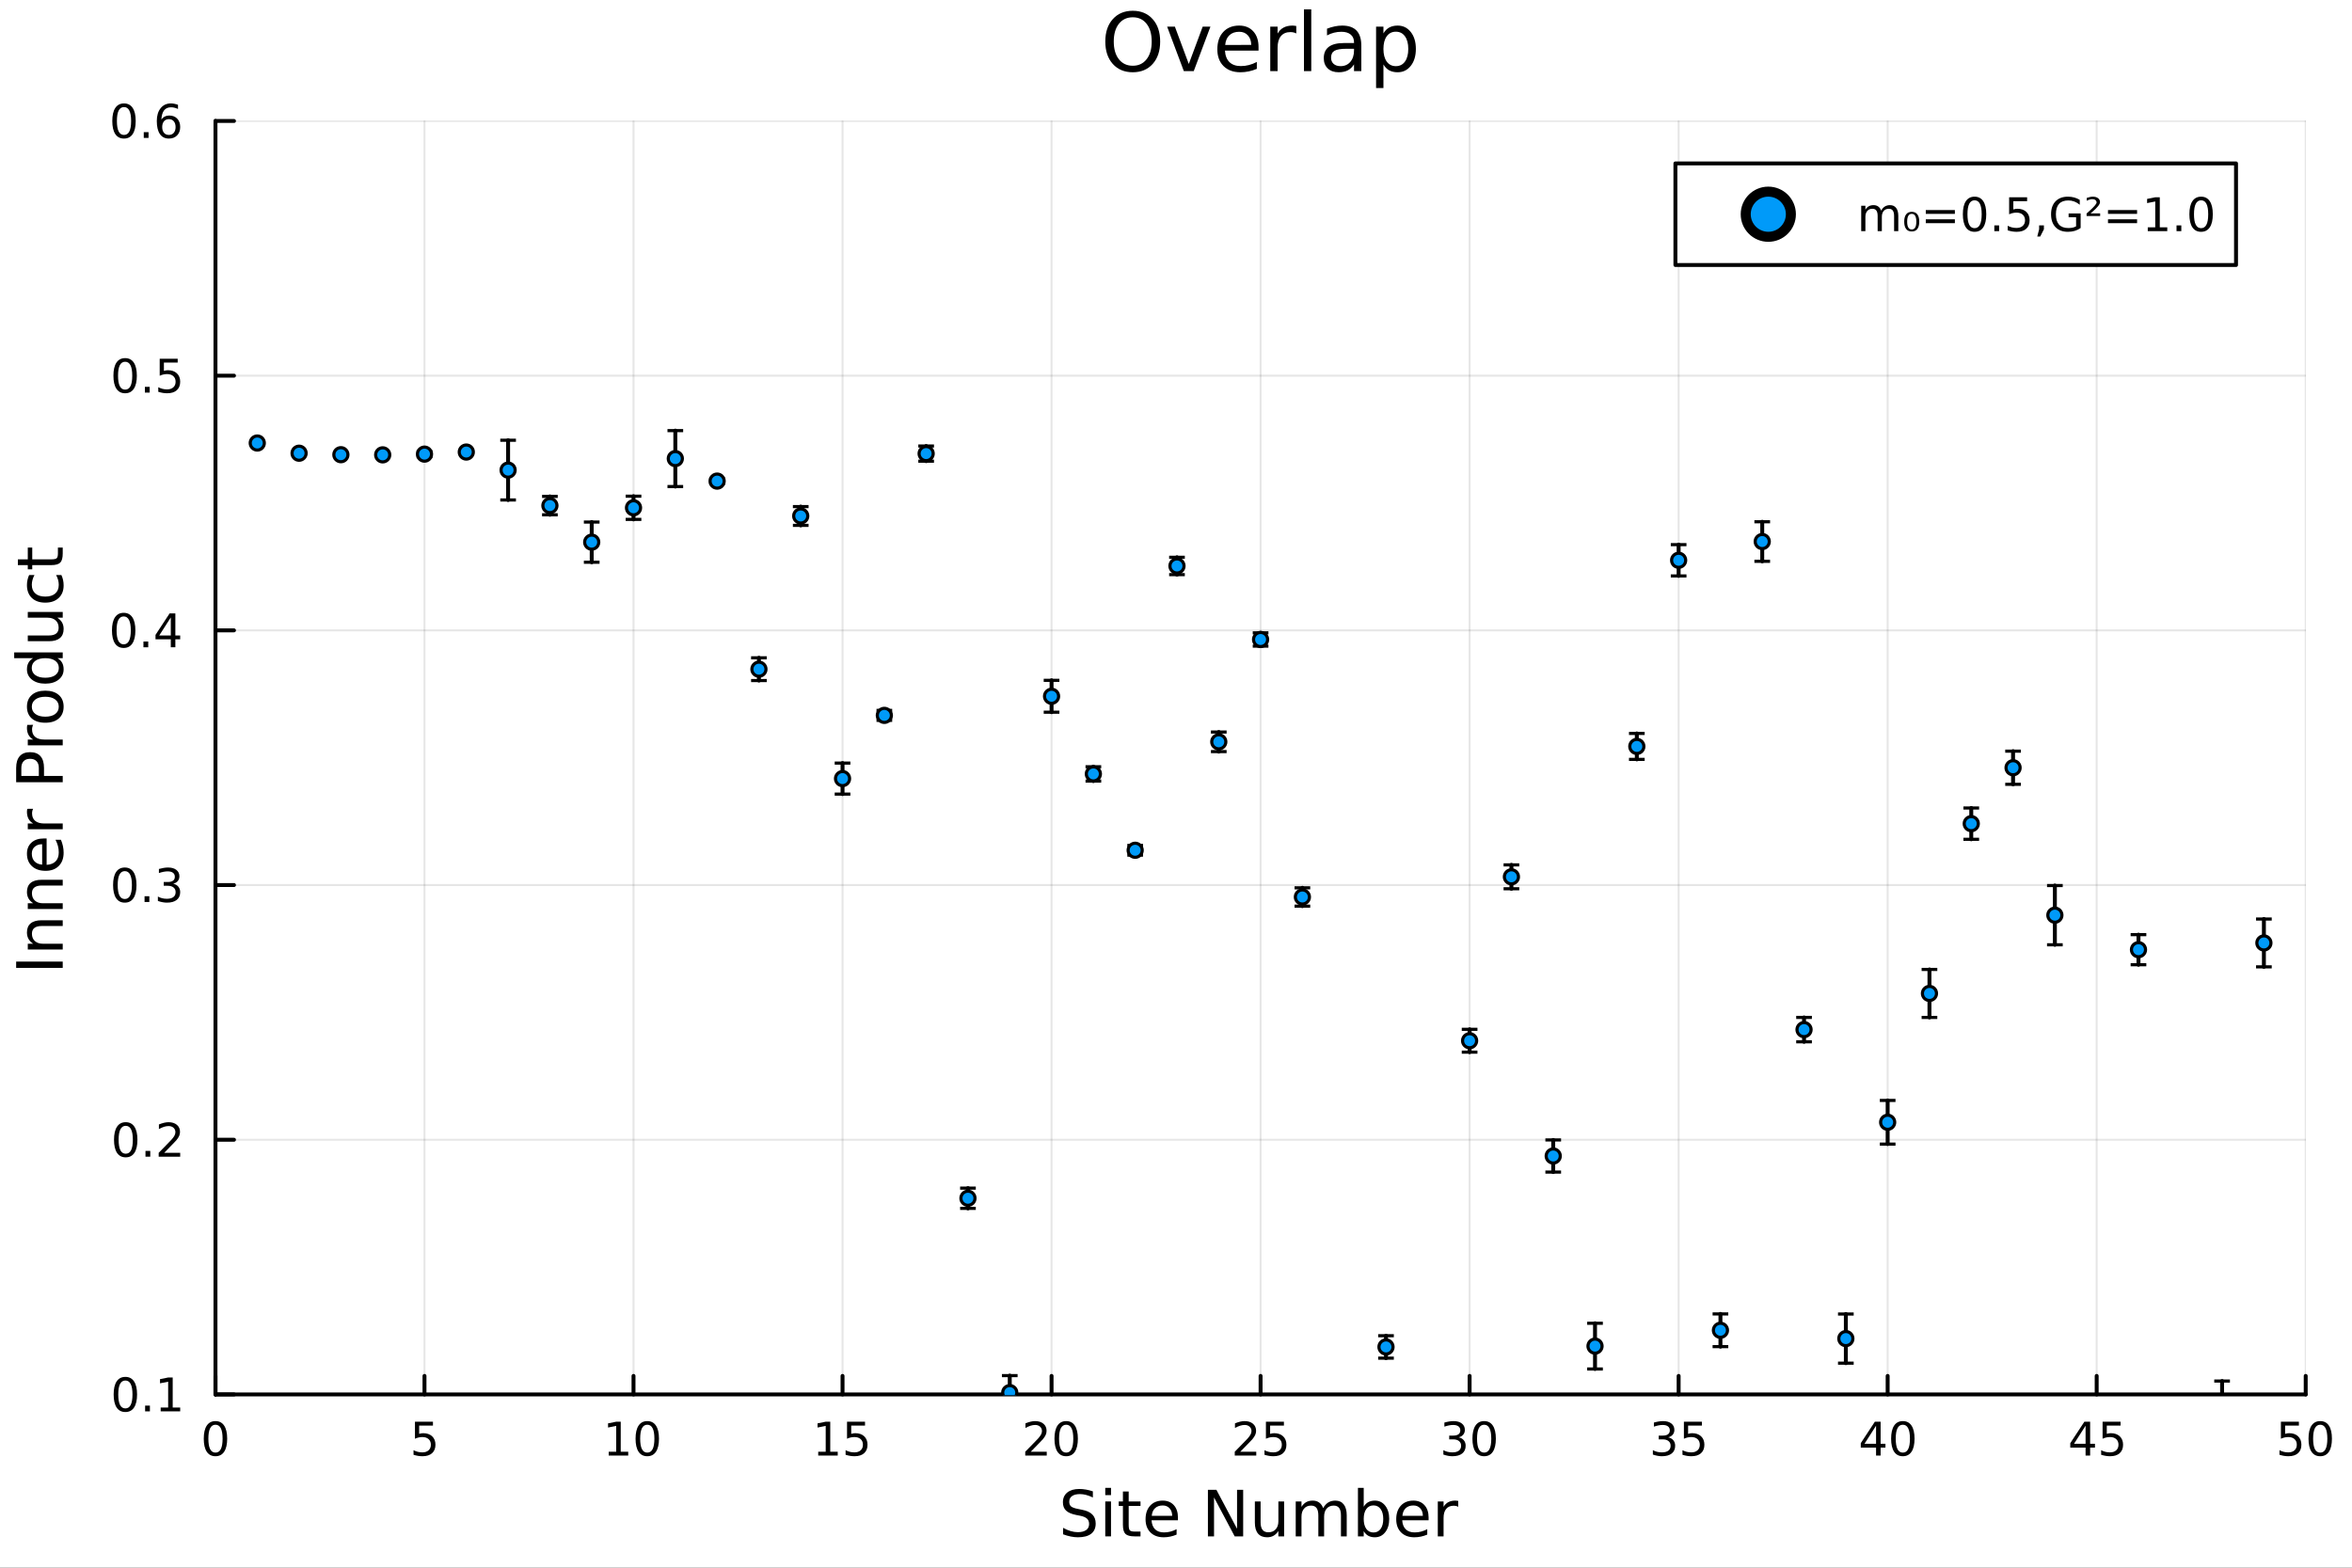 <?xml version="1.0" encoding="utf-8"?>
<svg xmlns="http://www.w3.org/2000/svg" xmlns:xlink="http://www.w3.org/1999/xlink" width="600" height="400" viewBox="0 0 2400 1600">
<rect x="0" y="0" width="2400" height="1600" fill="#333333" stroke="none"/>
<defs>
  <clipPath id="clip030">
    <rect x="0" y="0" width="2400" height="1600"/>
  </clipPath>
</defs>
<path clip-path="url(#clip030)" d="
M0 1600 L2400 1600 L2400 0 L0 0  Z
  " fill="#ffffff" fill-rule="evenodd" fill-opacity="1"/>
<defs>
  <clipPath id="clip031">
    <rect x="480" y="0" width="1681" height="1600"/>
  </clipPath>
</defs>
<path clip-path="url(#clip030)" d="
M219.866 1423.18 L2352.76 1423.18 L2352.76 123.472 L219.866 123.472  Z
  " fill="#ffffff" fill-rule="evenodd" fill-opacity="1"/>
<defs>
  <clipPath id="clip032">
    <rect x="219" y="123" width="2134" height="1301"/>
  </clipPath>
</defs>
<polyline clip-path="url(#clip032)" style="stroke:#000000; stroke-linecap:round; stroke-linejoin:round; stroke-width:2; stroke-opacity:0.1; fill:none" points="
  219.866,1423.18 219.866,123.472 
  "/>
<polyline clip-path="url(#clip032)" style="stroke:#000000; stroke-linecap:round; stroke-linejoin:round; stroke-width:2; stroke-opacity:0.1; fill:none" points="
  433.155,1423.18 433.155,123.472 
  "/>
<polyline clip-path="url(#clip032)" style="stroke:#000000; stroke-linecap:round; stroke-linejoin:round; stroke-width:2; stroke-opacity:0.1; fill:none" points="
  646.444,1423.18 646.444,123.472 
  "/>
<polyline clip-path="url(#clip032)" style="stroke:#000000; stroke-linecap:round; stroke-linejoin:round; stroke-width:2; stroke-opacity:0.1; fill:none" points="
  859.733,1423.18 859.733,123.472 
  "/>
<polyline clip-path="url(#clip032)" style="stroke:#000000; stroke-linecap:round; stroke-linejoin:round; stroke-width:2; stroke-opacity:0.1; fill:none" points="
  1073.02,1423.18 1073.02,123.472 
  "/>
<polyline clip-path="url(#clip032)" style="stroke:#000000; stroke-linecap:round; stroke-linejoin:round; stroke-width:2; stroke-opacity:0.1; fill:none" points="
  1286.31,1423.18 1286.31,123.472 
  "/>
<polyline clip-path="url(#clip032)" style="stroke:#000000; stroke-linecap:round; stroke-linejoin:round; stroke-width:2; stroke-opacity:0.1; fill:none" points="
  1499.6,1423.18 1499.6,123.472 
  "/>
<polyline clip-path="url(#clip032)" style="stroke:#000000; stroke-linecap:round; stroke-linejoin:round; stroke-width:2; stroke-opacity:0.1; fill:none" points="
  1712.89,1423.18 1712.89,123.472 
  "/>
<polyline clip-path="url(#clip032)" style="stroke:#000000; stroke-linecap:round; stroke-linejoin:round; stroke-width:2; stroke-opacity:0.1; fill:none" points="
  1926.18,1423.18 1926.18,123.472 
  "/>
<polyline clip-path="url(#clip032)" style="stroke:#000000; stroke-linecap:round; stroke-linejoin:round; stroke-width:2; stroke-opacity:0.1; fill:none" points="
  2139.47,1423.18 2139.47,123.472 
  "/>
<polyline clip-path="url(#clip032)" style="stroke:#000000; stroke-linecap:round; stroke-linejoin:round; stroke-width:2; stroke-opacity:0.1; fill:none" points="
  2352.76,1423.18 2352.76,123.472 
  "/>
<polyline clip-path="url(#clip030)" style="stroke:#000000; stroke-linecap:round; stroke-linejoin:round; stroke-width:4; stroke-opacity:1; fill:none" points="
  219.866,1423.18 2352.76,1423.18 
  "/>
<polyline clip-path="url(#clip030)" style="stroke:#000000; stroke-linecap:round; stroke-linejoin:round; stroke-width:4; stroke-opacity:1; fill:none" points="
  219.866,1423.18 219.866,1404.28 
  "/>
<polyline clip-path="url(#clip030)" style="stroke:#000000; stroke-linecap:round; stroke-linejoin:round; stroke-width:4; stroke-opacity:1; fill:none" points="
  433.155,1423.18 433.155,1404.28 
  "/>
<polyline clip-path="url(#clip030)" style="stroke:#000000; stroke-linecap:round; stroke-linejoin:round; stroke-width:4; stroke-opacity:1; fill:none" points="
  646.444,1423.18 646.444,1404.28 
  "/>
<polyline clip-path="url(#clip030)" style="stroke:#000000; stroke-linecap:round; stroke-linejoin:round; stroke-width:4; stroke-opacity:1; fill:none" points="
  859.733,1423.18 859.733,1404.28 
  "/>
<polyline clip-path="url(#clip030)" style="stroke:#000000; stroke-linecap:round; stroke-linejoin:round; stroke-width:4; stroke-opacity:1; fill:none" points="
  1073.02,1423.18 1073.02,1404.28 
  "/>
<polyline clip-path="url(#clip030)" style="stroke:#000000; stroke-linecap:round; stroke-linejoin:round; stroke-width:4; stroke-opacity:1; fill:none" points="
  1286.31,1423.18 1286.31,1404.28 
  "/>
<polyline clip-path="url(#clip030)" style="stroke:#000000; stroke-linecap:round; stroke-linejoin:round; stroke-width:4; stroke-opacity:1; fill:none" points="
  1499.6,1423.18 1499.6,1404.28 
  "/>
<polyline clip-path="url(#clip030)" style="stroke:#000000; stroke-linecap:round; stroke-linejoin:round; stroke-width:4; stroke-opacity:1; fill:none" points="
  1712.89,1423.18 1712.89,1404.28 
  "/>
<polyline clip-path="url(#clip030)" style="stroke:#000000; stroke-linecap:round; stroke-linejoin:round; stroke-width:4; stroke-opacity:1; fill:none" points="
  1926.18,1423.18 1926.18,1404.28 
  "/>
<polyline clip-path="url(#clip030)" style="stroke:#000000; stroke-linecap:round; stroke-linejoin:round; stroke-width:4; stroke-opacity:1; fill:none" points="
  2139.47,1423.18 2139.47,1404.28 
  "/>
<polyline clip-path="url(#clip030)" style="stroke:#000000; stroke-linecap:round; stroke-linejoin:round; stroke-width:4; stroke-opacity:1; fill:none" points="
  2352.76,1423.18 2352.76,1404.28 
  "/>
<path clip-path="url(#clip030)" d="M219.866 1454.1 Q216.255 1454.1 214.426 1457.66 Q212.621 1461.2 212.621 1468.33 Q212.621 1475.44 214.426 1479.01 Q216.255 1482.55 219.866 1482.55 Q223.501 1482.55 225.306 1479.01 Q227.135 1475.44 227.135 1468.33 Q227.135 1461.2 225.306 1457.66 Q223.501 1454.1 219.866 1454.1 M219.866 1450.39 Q225.676 1450.39 228.732 1455 Q231.811 1459.58 231.811 1468.33 Q231.811 1477.06 228.732 1481.67 Q225.676 1486.25 219.866 1486.25 Q214.056 1486.25 210.977 1481.67 Q207.922 1477.06 207.922 1468.33 Q207.922 1459.58 210.977 1455 Q214.056 1450.39 219.866 1450.39 Z" fill="#000000" fill-rule="evenodd" fill-opacity="1" /><path clip-path="url(#clip030)" d="M423.433 1451.02 L441.789 1451.02 L441.789 1454.96 L427.715 1454.96 L427.715 1463.43 Q428.734 1463.08 429.752 1462.92 Q430.771 1462.73 431.789 1462.73 Q437.577 1462.73 440.956 1465.9 Q444.336 1469.08 444.336 1474.49 Q444.336 1480.07 440.864 1483.17 Q437.391 1486.25 431.072 1486.25 Q428.896 1486.25 426.627 1485.88 Q424.382 1485.51 421.975 1484.77 L421.975 1480.07 Q424.058 1481.2 426.28 1481.76 Q428.502 1482.32 430.979 1482.32 Q434.984 1482.32 437.322 1480.21 Q439.66 1478.1 439.66 1474.49 Q439.66 1470.88 437.322 1468.77 Q434.984 1466.67 430.979 1466.67 Q429.104 1466.67 427.229 1467.08 Q425.377 1467.5 423.433 1468.38 L423.433 1451.02 Z" fill="#000000" fill-rule="evenodd" fill-opacity="1" /><path clip-path="url(#clip030)" d="M621.132 1481.64 L628.771 1481.64 L628.771 1455.28 L620.461 1456.95 L620.461 1452.69 L628.724 1451.02 L633.4 1451.02 L633.4 1481.64 L641.039 1481.64 L641.039 1485.58 L621.132 1485.58 L621.132 1481.64 Z" fill="#000000" fill-rule="evenodd" fill-opacity="1" /><path clip-path="url(#clip030)" d="M660.483 1454.1 Q656.872 1454.1 655.044 1457.66 Q653.238 1461.2 653.238 1468.33 Q653.238 1475.44 655.044 1479.01 Q656.872 1482.55 660.483 1482.55 Q664.118 1482.55 665.923 1479.01 Q667.752 1475.44 667.752 1468.33 Q667.752 1461.2 665.923 1457.66 Q664.118 1454.1 660.483 1454.1 M660.483 1450.39 Q666.294 1450.39 669.349 1455 Q672.428 1459.58 672.428 1468.33 Q672.428 1477.06 669.349 1481.67 Q666.294 1486.25 660.483 1486.25 Q654.673 1486.25 651.595 1481.67 Q648.539 1477.06 648.539 1468.33 Q648.539 1459.58 651.595 1455 Q654.673 1450.39 660.483 1450.39 Z" fill="#000000" fill-rule="evenodd" fill-opacity="1" /><path clip-path="url(#clip030)" d="M834.918 1481.64 L842.557 1481.64 L842.557 1455.28 L834.247 1456.95 L834.247 1452.69 L842.511 1451.02 L847.187 1451.02 L847.187 1481.64 L854.826 1481.64 L854.826 1485.58 L834.918 1485.58 L834.918 1481.64 Z" fill="#000000" fill-rule="evenodd" fill-opacity="1" /><path clip-path="url(#clip030)" d="M864.316 1451.02 L882.673 1451.02 L882.673 1454.96 L868.599 1454.96 L868.599 1463.43 Q869.617 1463.08 870.636 1462.92 Q871.654 1462.73 872.673 1462.73 Q878.46 1462.73 881.84 1465.9 Q885.219 1469.08 885.219 1474.49 Q885.219 1480.07 881.747 1483.17 Q878.275 1486.25 871.955 1486.25 Q869.779 1486.25 867.511 1485.88 Q865.266 1485.51 862.858 1484.77 L862.858 1480.07 Q864.941 1481.2 867.164 1481.76 Q869.386 1482.32 871.863 1482.32 Q875.867 1482.32 878.205 1480.21 Q880.543 1478.1 880.543 1474.49 Q880.543 1470.88 878.205 1468.77 Q875.867 1466.67 871.863 1466.67 Q869.988 1466.67 868.113 1467.08 Q866.261 1467.5 864.316 1468.38 L864.316 1451.02 Z" fill="#000000" fill-rule="evenodd" fill-opacity="1" /><path clip-path="url(#clip030)" d="M1051.8 1481.64 L1068.11 1481.64 L1068.11 1485.58 L1046.17 1485.58 L1046.17 1481.64 Q1048.83 1478.89 1053.42 1474.26 Q1058.02 1469.61 1059.2 1468.27 Q1061.45 1465.74 1062.33 1464.01 Q1063.23 1462.25 1063.23 1460.56 Q1063.23 1457.8 1061.29 1456.07 Q1059.36 1454.33 1056.26 1454.33 Q1054.06 1454.33 1051.61 1455.09 Q1049.18 1455.86 1046.4 1457.41 L1046.4 1452.69 Q1049.23 1451.55 1051.68 1450.97 Q1054.13 1450.39 1056.17 1450.39 Q1061.54 1450.39 1064.74 1453.08 Q1067.93 1455.77 1067.93 1460.26 Q1067.93 1462.39 1067.12 1464.31 Q1066.33 1466.2 1064.23 1468.8 Q1063.65 1469.47 1060.55 1472.69 Q1057.44 1475.88 1051.8 1481.64 Z" fill="#000000" fill-rule="evenodd" fill-opacity="1" /><path clip-path="url(#clip030)" d="M1087.93 1454.1 Q1084.32 1454.1 1082.49 1457.66 Q1080.68 1461.2 1080.68 1468.33 Q1080.68 1475.44 1082.49 1479.01 Q1084.32 1482.55 1087.93 1482.55 Q1091.56 1482.55 1093.37 1479.01 Q1095.2 1475.44 1095.2 1468.33 Q1095.2 1461.2 1093.37 1457.66 Q1091.56 1454.1 1087.93 1454.1 M1087.93 1450.39 Q1093.74 1450.39 1096.8 1455 Q1099.87 1459.58 1099.87 1468.33 Q1099.87 1477.06 1096.8 1481.67 Q1093.74 1486.25 1087.93 1486.25 Q1082.12 1486.25 1079.04 1481.67 Q1075.99 1477.06 1075.99 1468.33 Q1075.99 1459.58 1079.04 1455 Q1082.12 1450.39 1087.93 1450.39 Z" fill="#000000" fill-rule="evenodd" fill-opacity="1" /><path clip-path="url(#clip030)" d="M1265.58 1481.64 L1281.9 1481.64 L1281.9 1485.58 L1259.96 1485.58 L1259.96 1481.64 Q1262.62 1478.89 1267.2 1474.26 Q1271.81 1469.61 1272.99 1468.27 Q1275.23 1465.74 1276.11 1464.01 Q1277.02 1462.25 1277.02 1460.56 Q1277.02 1457.8 1275.07 1456.07 Q1273.15 1454.33 1270.05 1454.33 Q1267.85 1454.33 1265.4 1455.09 Q1262.97 1455.86 1260.19 1457.41 L1260.19 1452.69 Q1263.01 1451.55 1265.47 1450.97 Q1267.92 1450.39 1269.96 1450.39 Q1275.33 1450.39 1278.52 1453.08 Q1281.72 1455.77 1281.72 1460.26 Q1281.72 1462.39 1280.91 1464.31 Q1280.12 1466.2 1278.01 1468.8 Q1277.43 1469.47 1274.33 1472.69 Q1271.23 1475.88 1265.58 1481.64 Z" fill="#000000" fill-rule="evenodd" fill-opacity="1" /><path clip-path="url(#clip030)" d="M1291.76 1451.02 L1310.12 1451.02 L1310.12 1454.96 L1296.04 1454.96 L1296.04 1463.43 Q1297.06 1463.08 1298.08 1462.92 Q1299.1 1462.73 1300.12 1462.73 Q1305.91 1462.73 1309.29 1465.9 Q1312.67 1469.08 1312.67 1474.49 Q1312.67 1480.07 1309.19 1483.17 Q1305.72 1486.25 1299.4 1486.25 Q1297.23 1486.25 1294.96 1485.88 Q1292.71 1485.51 1290.3 1484.77 L1290.3 1480.07 Q1292.39 1481.2 1294.61 1481.76 Q1296.83 1482.32 1299.31 1482.32 Q1303.31 1482.32 1305.65 1480.21 Q1307.99 1478.1 1307.99 1474.49 Q1307.99 1470.88 1305.65 1468.77 Q1303.31 1466.67 1299.31 1466.67 Q1297.43 1466.67 1295.56 1467.08 Q1293.71 1467.5 1291.76 1468.38 L1291.76 1451.02 Z" fill="#000000" fill-rule="evenodd" fill-opacity="1" /><path clip-path="url(#clip030)" d="M1488.44 1466.95 Q1491.8 1467.66 1493.67 1469.93 Q1495.57 1472.2 1495.57 1475.53 Q1495.57 1480.65 1492.05 1483.45 Q1488.54 1486.25 1482.05 1486.25 Q1479.88 1486.25 1477.56 1485.81 Q1475.27 1485.39 1472.82 1484.54 L1472.82 1480.02 Q1474.76 1481.16 1477.08 1481.74 Q1479.39 1482.32 1481.91 1482.32 Q1486.31 1482.32 1488.6 1480.58 Q1490.92 1478.84 1490.92 1475.53 Q1490.92 1472.48 1488.77 1470.77 Q1486.64 1469.03 1482.82 1469.03 L1478.79 1469.03 L1478.79 1465.19 L1483 1465.19 Q1486.45 1465.19 1488.28 1463.82 Q1490.11 1462.43 1490.11 1459.84 Q1490.11 1457.18 1488.21 1455.77 Q1486.34 1454.33 1482.82 1454.33 Q1480.9 1454.33 1478.7 1454.75 Q1476.5 1455.16 1473.86 1456.04 L1473.86 1451.88 Q1476.52 1451.14 1478.84 1450.77 Q1481.17 1450.39 1483.23 1450.39 Q1488.56 1450.39 1491.66 1452.83 Q1494.76 1455.23 1494.76 1459.35 Q1494.76 1462.22 1493.12 1464.21 Q1491.48 1466.18 1488.44 1466.95 Z" fill="#000000" fill-rule="evenodd" fill-opacity="1" /><path clip-path="url(#clip030)" d="M1514.44 1454.1 Q1510.83 1454.1 1509 1457.66 Q1507.19 1461.2 1507.19 1468.33 Q1507.19 1475.44 1509 1479.01 Q1510.83 1482.55 1514.44 1482.55 Q1518.07 1482.55 1519.88 1479.01 Q1521.71 1475.44 1521.71 1468.33 Q1521.71 1461.2 1519.88 1457.66 Q1518.07 1454.1 1514.44 1454.1 M1514.44 1450.39 Q1520.25 1450.39 1523.3 1455 Q1526.38 1459.58 1526.38 1468.33 Q1526.38 1477.06 1523.3 1481.67 Q1520.25 1486.25 1514.44 1486.25 Q1508.63 1486.25 1505.55 1481.67 Q1502.49 1477.06 1502.49 1468.33 Q1502.49 1459.58 1505.55 1455 Q1508.63 1450.39 1514.44 1450.39 Z" fill="#000000" fill-rule="evenodd" fill-opacity="1" /><path clip-path="url(#clip030)" d="M1702.23 1466.95 Q1705.59 1467.66 1707.46 1469.93 Q1709.36 1472.2 1709.36 1475.53 Q1709.36 1480.65 1705.84 1483.45 Q1702.32 1486.25 1695.84 1486.25 Q1693.66 1486.25 1691.35 1485.81 Q1689.06 1485.39 1686.6 1484.54 L1686.6 1480.02 Q1688.55 1481.16 1690.86 1481.74 Q1693.18 1482.32 1695.7 1482.32 Q1700.1 1482.32 1702.39 1480.58 Q1704.71 1478.84 1704.71 1475.53 Q1704.71 1472.48 1702.55 1470.77 Q1700.42 1469.03 1696.6 1469.03 L1692.58 1469.03 L1692.58 1465.19 L1696.79 1465.19 Q1700.24 1465.19 1702.07 1463.82 Q1703.9 1462.43 1703.9 1459.84 Q1703.9 1457.18 1702 1455.77 Q1700.12 1454.33 1696.6 1454.33 Q1694.68 1454.33 1692.48 1454.75 Q1690.28 1455.16 1687.65 1456.04 L1687.65 1451.88 Q1690.31 1451.14 1692.62 1450.77 Q1694.96 1450.39 1697.02 1450.39 Q1702.35 1450.39 1705.45 1452.83 Q1708.55 1455.23 1708.55 1459.35 Q1708.55 1462.22 1706.91 1464.21 Q1705.26 1466.18 1702.23 1466.95 Z" fill="#000000" fill-rule="evenodd" fill-opacity="1" /><path clip-path="url(#clip030)" d="M1718.27 1451.02 L1736.63 1451.02 L1736.63 1454.96 L1722.55 1454.96 L1722.55 1463.43 Q1723.57 1463.08 1724.59 1462.92 Q1725.61 1462.73 1726.63 1462.73 Q1732.41 1462.73 1735.79 1465.9 Q1739.17 1469.08 1739.17 1474.49 Q1739.17 1480.07 1735.7 1483.17 Q1732.23 1486.25 1725.91 1486.25 Q1723.73 1486.25 1721.47 1485.88 Q1719.22 1485.51 1716.81 1484.77 L1716.81 1480.07 Q1718.9 1481.2 1721.12 1481.76 Q1723.34 1482.32 1725.82 1482.32 Q1729.82 1482.32 1732.16 1480.21 Q1734.5 1478.1 1734.5 1474.49 Q1734.5 1470.88 1732.16 1468.77 Q1729.82 1466.67 1725.82 1466.67 Q1723.94 1466.67 1722.07 1467.08 Q1720.22 1467.5 1718.27 1468.38 L1718.27 1451.02 Z" fill="#000000" fill-rule="evenodd" fill-opacity="1" /><path clip-path="url(#clip030)" d="M1914.35 1455.09 L1902.54 1473.54 L1914.35 1473.54 L1914.35 1455.09 M1913.12 1451.02 L1919 1451.02 L1919 1473.54 L1923.93 1473.54 L1923.93 1477.43 L1919 1477.43 L1919 1485.58 L1914.35 1485.58 L1914.35 1477.43 L1898.75 1477.43 L1898.75 1472.92 L1913.12 1451.02 Z" fill="#000000" fill-rule="evenodd" fill-opacity="1" /><path clip-path="url(#clip030)" d="M1941.66 1454.1 Q1938.05 1454.1 1936.22 1457.66 Q1934.42 1461.2 1934.42 1468.33 Q1934.42 1475.44 1936.22 1479.01 Q1938.05 1482.55 1941.66 1482.55 Q1945.3 1482.55 1947.1 1479.01 Q1948.93 1475.44 1948.93 1468.33 Q1948.93 1461.2 1947.1 1457.66 Q1945.3 1454.1 1941.66 1454.1 M1941.66 1450.39 Q1947.47 1450.39 1950.53 1455 Q1953.61 1459.58 1953.61 1468.33 Q1953.61 1477.06 1950.53 1481.67 Q1947.47 1486.25 1941.66 1486.25 Q1935.85 1486.25 1932.78 1481.67 Q1929.72 1477.06 1929.72 1468.33 Q1929.72 1459.58 1932.78 1455 Q1935.85 1450.39 1941.66 1450.39 Z" fill="#000000" fill-rule="evenodd" fill-opacity="1" /><path clip-path="url(#clip030)" d="M2128.14 1455.09 L2116.33 1473.54 L2128.14 1473.54 L2128.14 1455.09 M2126.91 1451.02 L2132.79 1451.02 L2132.79 1473.54 L2137.72 1473.54 L2137.72 1477.43 L2132.79 1477.43 L2132.79 1485.58 L2128.14 1485.58 L2128.14 1477.43 L2112.53 1477.43 L2112.53 1472.92 L2126.91 1451.02 Z" fill="#000000" fill-rule="evenodd" fill-opacity="1" /><path clip-path="url(#clip030)" d="M2145.5 1451.02 L2163.85 1451.02 L2163.85 1454.96 L2149.78 1454.96 L2149.78 1463.43 Q2150.8 1463.08 2151.82 1462.92 Q2152.83 1462.73 2153.85 1462.73 Q2159.64 1462.73 2163.02 1465.9 Q2166.4 1469.08 2166.4 1474.49 Q2166.4 1480.07 2162.93 1483.17 Q2159.46 1486.25 2153.14 1486.25 Q2150.96 1486.25 2148.69 1485.88 Q2146.45 1485.51 2144.04 1484.77 L2144.04 1480.07 Q2146.12 1481.2 2148.34 1481.76 Q2150.57 1482.32 2153.04 1482.32 Q2157.05 1482.32 2159.39 1480.21 Q2161.72 1478.1 2161.72 1474.49 Q2161.72 1470.88 2159.39 1468.77 Q2157.05 1466.67 2153.04 1466.67 Q2151.17 1466.67 2149.29 1467.08 Q2147.44 1467.5 2145.5 1468.38 L2145.5 1451.02 Z" fill="#000000" fill-rule="evenodd" fill-opacity="1" /><path clip-path="url(#clip030)" d="M2327.46 1451.02 L2345.81 1451.02 L2345.81 1454.96 L2331.74 1454.96 L2331.74 1463.43 Q2332.76 1463.08 2333.77 1462.92 Q2334.79 1462.73 2335.81 1462.73 Q2341.6 1462.73 2344.98 1465.9 Q2348.36 1469.08 2348.36 1474.49 Q2348.36 1480.07 2344.89 1483.17 Q2341.41 1486.25 2335.09 1486.25 Q2332.92 1486.25 2330.65 1485.88 Q2328.4 1485.51 2326 1484.77 L2326 1480.07 Q2328.08 1481.2 2330.3 1481.76 Q2332.52 1482.32 2335 1482.32 Q2339.01 1482.32 2341.34 1480.21 Q2343.68 1478.1 2343.68 1474.49 Q2343.68 1470.88 2341.34 1468.77 Q2339.01 1466.67 2335 1466.67 Q2333.13 1466.67 2331.25 1467.08 Q2329.4 1467.5 2327.46 1468.38 L2327.46 1451.02 Z" fill="#000000" fill-rule="evenodd" fill-opacity="1" /><path clip-path="url(#clip030)" d="M2367.57 1454.1 Q2363.96 1454.1 2362.13 1457.66 Q2360.33 1461.2 2360.33 1468.33 Q2360.33 1475.44 2362.13 1479.01 Q2363.96 1482.55 2367.57 1482.55 Q2371.2 1482.55 2373.01 1479.01 Q2374.84 1475.44 2374.84 1468.33 Q2374.84 1461.2 2373.01 1457.66 Q2371.2 1454.1 2367.57 1454.1 M2367.57 1450.39 Q2373.38 1450.39 2376.44 1455 Q2379.52 1459.58 2379.52 1468.33 Q2379.52 1477.06 2376.44 1481.67 Q2373.38 1486.25 2367.57 1486.25 Q2361.76 1486.25 2358.68 1481.67 Q2355.63 1477.06 2355.63 1468.33 Q2355.63 1459.58 2358.68 1455 Q2361.76 1450.39 2367.57 1450.39 Z" fill="#000000" fill-rule="evenodd" fill-opacity="1" /><path clip-path="url(#clip030)" d="M1115.18 1522.08 L1115.18 1528.35 Q1111.52 1526.6 1108.28 1525.74 Q1105.03 1524.88 1102.01 1524.88 Q1096.76 1524.88 1093.89 1526.92 Q1091.06 1528.96 1091.06 1532.71 Q1091.06 1535.87 1092.94 1537.49 Q1094.85 1539.08 1100.13 1540.07 L1104.01 1540.86 Q1111.21 1542.23 1114.61 1545.7 Q1118.05 1549.14 1118.05 1554.93 Q1118.05 1561.84 1113.4 1565.4 Q1108.79 1568.97 1099.84 1568.97 Q1096.47 1568.97 1092.65 1568.2 Q1088.86 1567.44 1084.79 1565.94 L1084.79 1559.32 Q1088.7 1561.52 1092.46 1562.63 Q1096.22 1563.75 1099.84 1563.75 Q1105.35 1563.75 1108.34 1561.58 Q1111.33 1559.42 1111.33 1555.41 Q1111.33 1551.91 1109.17 1549.93 Q1107.04 1547.96 1102.14 1546.97 L1098.22 1546.21 Q1091.03 1544.78 1087.81 1541.72 Q1084.6 1538.67 1084.6 1533.22 Q1084.6 1526.92 1089.02 1523.29 Q1093.48 1519.66 1101.28 1519.66 Q1104.62 1519.66 1108.09 1520.27 Q1111.56 1520.87 1115.18 1522.08 Z" fill="#000000" fill-rule="evenodd" fill-opacity="1" /><path clip-path="url(#clip030)" d="M1127.82 1532.4 L1133.68 1532.4 L1133.68 1568.04 L1127.82 1568.04 L1127.82 1532.4 M1127.82 1518.52 L1133.68 1518.52 L1133.68 1525.93 L1127.82 1525.93 L1127.82 1518.52 Z" fill="#000000" fill-rule="evenodd" fill-opacity="1" /><path clip-path="url(#clip030)" d="M1151.72 1522.27 L1151.72 1532.4 L1163.79 1532.4 L1163.79 1536.95 L1151.72 1536.95 L1151.72 1556.3 Q1151.72 1560.66 1152.9 1561.9 Q1154.11 1563.14 1157.77 1563.14 L1163.79 1563.14 L1163.79 1568.04 L1157.77 1568.04 Q1150.99 1568.04 1148.41 1565.53 Q1145.84 1562.98 1145.84 1556.3 L1145.84 1536.95 L1141.54 1536.95 L1141.54 1532.4 L1145.84 1532.4 L1145.84 1522.27 L1151.72 1522.27 Z" fill="#000000" fill-rule="evenodd" fill-opacity="1" /><path clip-path="url(#clip030)" d="M1201.98 1548.76 L1201.98 1551.62 L1175.05 1551.62 Q1175.44 1557.67 1178.68 1560.85 Q1181.96 1564 1187.79 1564 Q1191.16 1564 1194.31 1563.17 Q1197.49 1562.35 1200.61 1560.69 L1200.61 1566.23 Q1197.46 1567.57 1194.15 1568.27 Q1190.84 1568.97 1187.44 1568.97 Q1178.91 1568.97 1173.91 1564 Q1168.94 1559.04 1168.94 1550.57 Q1168.94 1541.82 1173.65 1536.69 Q1178.4 1531.54 1186.42 1531.54 Q1193.61 1531.54 1197.78 1536.18 Q1201.98 1540.8 1201.98 1548.76 M1196.12 1547.04 Q1196.06 1542.23 1193.42 1539.37 Q1190.81 1536.5 1186.48 1536.5 Q1181.58 1536.5 1178.62 1539.27 Q1175.69 1542.04 1175.25 1547.07 L1196.12 1547.04 Z" fill="#000000" fill-rule="evenodd" fill-opacity="1" /><path clip-path="url(#clip030)" d="M1232.57 1520.52 L1241.23 1520.52 L1262.3 1560.28 L1262.3 1520.52 L1268.53 1520.52 L1268.53 1568.04 L1259.88 1568.04 L1238.81 1528.29 L1238.81 1568.04 L1232.57 1568.04 L1232.57 1520.52 Z" fill="#000000" fill-rule="evenodd" fill-opacity="1" /><path clip-path="url(#clip030)" d="M1280.47 1553.98 L1280.47 1532.4 L1286.33 1532.4 L1286.33 1553.75 Q1286.33 1558.81 1288.3 1561.36 Q1290.27 1563.87 1294.22 1563.87 Q1298.96 1563.87 1301.7 1560.85 Q1304.47 1557.83 1304.47 1552.61 L1304.47 1532.4 L1310.33 1532.4 L1310.33 1568.04 L1304.47 1568.04 L1304.47 1562.57 Q1302.34 1565.82 1299.5 1567.41 Q1296.7 1568.97 1292.98 1568.97 Q1286.84 1568.97 1283.65 1565.15 Q1280.47 1561.33 1280.47 1553.98 M1295.21 1531.54 L1295.21 1531.54 Z" fill="#000000" fill-rule="evenodd" fill-opacity="1" /><path clip-path="url(#clip030)" d="M1350.14 1539.24 Q1352.34 1535.29 1355.39 1533.41 Q1358.45 1531.54 1362.59 1531.54 Q1368.16 1531.54 1371.18 1535.45 Q1374.21 1539.33 1374.21 1546.53 L1374.21 1568.04 L1368.32 1568.04 L1368.32 1546.72 Q1368.32 1541.59 1366.5 1539.11 Q1364.69 1536.63 1360.96 1536.63 Q1356.41 1536.63 1353.77 1539.65 Q1351.13 1542.68 1351.13 1547.9 L1351.13 1568.04 L1345.24 1568.04 L1345.24 1546.72 Q1345.24 1541.56 1343.43 1539.11 Q1341.61 1536.63 1337.83 1536.63 Q1333.34 1536.63 1330.7 1539.68 Q1328.05 1542.71 1328.05 1547.9 L1328.05 1568.04 L1322.17 1568.04 L1322.17 1532.4 L1328.05 1532.4 L1328.05 1537.93 Q1330.06 1534.66 1332.86 1533.1 Q1335.66 1531.54 1339.51 1531.54 Q1343.4 1531.54 1346.1 1533.51 Q1348.84 1535.48 1350.14 1539.24 Z" fill="#000000" fill-rule="evenodd" fill-opacity="1" /><path clip-path="url(#clip030)" d="M1411.48 1550.25 Q1411.48 1543.79 1408.8 1540.13 Q1406.16 1536.44 1401.51 1536.44 Q1396.87 1536.44 1394.19 1540.13 Q1391.55 1543.79 1391.55 1550.25 Q1391.55 1556.71 1394.19 1560.4 Q1396.87 1564.07 1401.51 1564.07 Q1406.16 1564.07 1408.8 1560.4 Q1411.48 1556.71 1411.48 1550.25 M1391.55 1537.81 Q1393.4 1534.62 1396.2 1533.1 Q1399.03 1531.54 1402.95 1531.54 Q1409.44 1531.54 1413.48 1536.69 Q1417.56 1541.85 1417.56 1550.25 Q1417.56 1558.65 1413.48 1563.81 Q1409.44 1568.97 1402.95 1568.97 Q1399.03 1568.97 1396.2 1567.44 Q1393.4 1565.88 1391.55 1562.7 L1391.55 1568.04 L1385.66 1568.04 L1385.66 1518.52 L1391.55 1518.52 L1391.55 1537.81 Z" fill="#000000" fill-rule="evenodd" fill-opacity="1" /><path clip-path="url(#clip030)" d="M1457.76 1548.76 L1457.76 1551.62 L1430.83 1551.62 Q1431.21 1557.67 1434.46 1560.85 Q1437.74 1564 1443.56 1564 Q1446.93 1564 1450.08 1563.17 Q1453.27 1562.35 1456.39 1560.69 L1456.39 1566.23 Q1453.24 1567.57 1449.93 1568.27 Q1446.62 1568.97 1443.21 1568.97 Q1434.68 1568.97 1429.68 1564 Q1424.72 1559.04 1424.72 1550.57 Q1424.72 1541.82 1429.43 1536.69 Q1434.17 1531.54 1442.19 1531.54 Q1449.38 1531.54 1453.55 1536.18 Q1457.76 1540.8 1457.76 1548.76 M1451.9 1547.04 Q1451.84 1542.23 1449.19 1539.37 Q1446.58 1536.5 1442.25 1536.5 Q1437.35 1536.5 1434.39 1539.27 Q1431.47 1542.04 1431.02 1547.07 L1451.9 1547.04 Z" fill="#000000" fill-rule="evenodd" fill-opacity="1" /><path clip-path="url(#clip030)" d="M1488.02 1537.87 Q1487.04 1537.3 1485.86 1537.04 Q1484.71 1536.76 1483.31 1536.76 Q1478.35 1536.76 1475.67 1540 Q1473.03 1543.22 1473.03 1549.27 L1473.03 1568.04 L1467.14 1568.04 L1467.14 1532.4 L1473.03 1532.4 L1473.03 1537.93 Q1474.88 1534.69 1477.84 1533.13 Q1480.8 1531.54 1485.03 1531.54 Q1485.64 1531.54 1486.37 1531.63 Q1487.1 1531.7 1487.99 1531.85 L1488.02 1537.87 Z" fill="#000000" fill-rule="evenodd" fill-opacity="1" /><polyline clip-path="url(#clip032)" style="stroke:#000000; stroke-linecap:round; stroke-linejoin:round; stroke-width:2; stroke-opacity:0.1; fill:none" points="
  219.866,1423.18 2352.76,1423.18 
  "/>
<polyline clip-path="url(#clip032)" style="stroke:#000000; stroke-linecap:round; stroke-linejoin:round; stroke-width:2; stroke-opacity:0.1; fill:none" points="
  219.866,1163.24 2352.76,1163.24 
  "/>
<polyline clip-path="url(#clip032)" style="stroke:#000000; stroke-linecap:round; stroke-linejoin:round; stroke-width:2; stroke-opacity:0.1; fill:none" points="
  219.866,903.297 2352.76,903.297 
  "/>
<polyline clip-path="url(#clip032)" style="stroke:#000000; stroke-linecap:round; stroke-linejoin:round; stroke-width:2; stroke-opacity:0.1; fill:none" points="
  219.866,643.355 2352.76,643.355 
  "/>
<polyline clip-path="url(#clip032)" style="stroke:#000000; stroke-linecap:round; stroke-linejoin:round; stroke-width:2; stroke-opacity:0.1; fill:none" points="
  219.866,383.414 2352.76,383.414 
  "/>
<polyline clip-path="url(#clip032)" style="stroke:#000000; stroke-linecap:round; stroke-linejoin:round; stroke-width:2; stroke-opacity:0.1; fill:none" points="
  219.866,123.472 2352.76,123.472 
  "/>
<polyline clip-path="url(#clip030)" style="stroke:#000000; stroke-linecap:round; stroke-linejoin:round; stroke-width:4; stroke-opacity:1; fill:none" points="
  219.866,1423.18 219.866,123.472 
  "/>
<polyline clip-path="url(#clip030)" style="stroke:#000000; stroke-linecap:round; stroke-linejoin:round; stroke-width:4; stroke-opacity:1; fill:none" points="
  219.866,1423.18 238.764,1423.18 
  "/>
<polyline clip-path="url(#clip030)" style="stroke:#000000; stroke-linecap:round; stroke-linejoin:round; stroke-width:4; stroke-opacity:1; fill:none" points="
  219.866,1163.24 238.764,1163.24 
  "/>
<polyline clip-path="url(#clip030)" style="stroke:#000000; stroke-linecap:round; stroke-linejoin:round; stroke-width:4; stroke-opacity:1; fill:none" points="
  219.866,903.297 238.764,903.297 
  "/>
<polyline clip-path="url(#clip030)" style="stroke:#000000; stroke-linecap:round; stroke-linejoin:round; stroke-width:4; stroke-opacity:1; fill:none" points="
  219.866,643.355 238.764,643.355 
  "/>
<polyline clip-path="url(#clip030)" style="stroke:#000000; stroke-linecap:round; stroke-linejoin:round; stroke-width:4; stroke-opacity:1; fill:none" points="
  219.866,383.414 238.764,383.414 
  "/>
<polyline clip-path="url(#clip030)" style="stroke:#000000; stroke-linecap:round; stroke-linejoin:round; stroke-width:4; stroke-opacity:1; fill:none" points="
  219.866,123.472 238.764,123.472 
  "/>
<path clip-path="url(#clip030)" d="M127.917 1408.98 Q124.306 1408.98 122.478 1412.54 Q120.672 1416.08 120.672 1423.21 Q120.672 1430.32 122.478 1433.89 Q124.306 1437.43 127.917 1437.43 Q131.552 1437.43 133.357 1433.89 Q135.186 1430.32 135.186 1423.21 Q135.186 1416.08 133.357 1412.54 Q131.552 1408.98 127.917 1408.98 M127.917 1405.27 Q133.728 1405.27 136.783 1409.88 Q139.862 1414.46 139.862 1423.21 Q139.862 1431.94 136.783 1436.55 Q133.728 1441.13 127.917 1441.13 Q122.107 1441.13 119.029 1436.55 Q115.973 1431.94 115.973 1423.21 Q115.973 1414.46 119.029 1409.88 Q122.107 1405.27 127.917 1405.27 Z" fill="#000000" fill-rule="evenodd" fill-opacity="1" /><path clip-path="url(#clip030)" d="M148.079 1434.58 L152.964 1434.58 L152.964 1440.46 L148.079 1440.46 L148.079 1434.58 Z" fill="#000000" fill-rule="evenodd" fill-opacity="1" /><path clip-path="url(#clip030)" d="M163.959 1436.52 L171.598 1436.52 L171.598 1410.16 L163.288 1411.83 L163.288 1407.57 L171.552 1405.9 L176.227 1405.9 L176.227 1436.52 L183.866 1436.52 L183.866 1440.46 L163.959 1440.46 L163.959 1436.52 Z" fill="#000000" fill-rule="evenodd" fill-opacity="1" /><path clip-path="url(#clip030)" d="M128.288 1149.04 Q124.677 1149.04 122.848 1152.6 Q121.043 1156.14 121.043 1163.27 Q121.043 1170.38 122.848 1173.94 Q124.677 1177.49 128.288 1177.49 Q131.922 1177.49 133.728 1173.94 Q135.556 1170.38 135.556 1163.27 Q135.556 1156.14 133.728 1152.6 Q131.922 1149.04 128.288 1149.04 M128.288 1145.33 Q134.098 1145.33 137.154 1149.94 Q140.232 1154.52 140.232 1163.27 Q140.232 1172 137.154 1176.61 Q134.098 1181.19 128.288 1181.19 Q122.478 1181.19 119.399 1176.61 Q116.343 1172 116.343 1163.27 Q116.343 1154.52 119.399 1149.94 Q122.478 1145.33 128.288 1145.33 Z" fill="#000000" fill-rule="evenodd" fill-opacity="1" /><path clip-path="url(#clip030)" d="M148.45 1174.64 L153.334 1174.64 L153.334 1180.52 L148.45 1180.52 L148.45 1174.64 Z" fill="#000000" fill-rule="evenodd" fill-opacity="1" /><path clip-path="url(#clip030)" d="M167.547 1176.58 L183.866 1176.58 L183.866 1180.52 L161.922 1180.52 L161.922 1176.58 Q164.584 1173.83 169.167 1169.2 Q173.774 1164.55 174.954 1163.2 Q177.2 1160.68 178.079 1158.94 Q178.982 1157.19 178.982 1155.5 Q178.982 1152.74 177.038 1151 Q175.116 1149.27 172.014 1149.27 Q169.815 1149.27 167.362 1150.03 Q164.931 1150.8 162.153 1152.35 L162.153 1147.62 Q164.977 1146.49 167.431 1145.91 Q169.885 1145.33 171.922 1145.33 Q177.292 1145.33 180.487 1148.02 Q183.681 1150.7 183.681 1155.19 Q183.681 1157.32 182.871 1159.25 Q182.084 1161.14 179.977 1163.74 Q179.399 1164.41 176.297 1167.62 Q173.195 1170.82 167.547 1176.58 Z" fill="#000000" fill-rule="evenodd" fill-opacity="1" /><path clip-path="url(#clip030)" d="M127.339 889.095 Q123.728 889.095 121.899 892.66 Q120.093 896.202 120.093 903.331 Q120.093 910.438 121.899 914.003 Q123.728 917.544 127.339 917.544 Q130.973 917.544 132.779 914.003 Q134.607 910.438 134.607 903.331 Q134.607 896.202 132.779 892.66 Q130.973 889.095 127.339 889.095 M127.339 885.392 Q133.149 885.392 136.204 889.998 Q139.283 894.582 139.283 903.331 Q139.283 912.058 136.204 916.665 Q133.149 921.248 127.339 921.248 Q121.529 921.248 118.45 916.665 Q115.394 912.058 115.394 903.331 Q115.394 894.582 118.45 889.998 Q121.529 885.392 127.339 885.392 Z" fill="#000000" fill-rule="evenodd" fill-opacity="1" /><path clip-path="url(#clip030)" d="M147.501 914.697 L152.385 914.697 L152.385 920.577 L147.501 920.577 L147.501 914.697 Z" fill="#000000" fill-rule="evenodd" fill-opacity="1" /><path clip-path="url(#clip030)" d="M176.737 901.943 Q180.093 902.66 181.968 904.929 Q183.866 907.197 183.866 910.531 Q183.866 915.646 180.348 918.447 Q176.829 921.248 170.348 921.248 Q168.172 921.248 165.857 920.808 Q163.565 920.392 161.112 919.535 L161.112 915.021 Q163.056 916.155 165.371 916.734 Q167.686 917.313 170.209 917.313 Q174.607 917.313 176.899 915.577 Q179.214 913.841 179.214 910.531 Q179.214 907.475 177.061 905.762 Q174.931 904.026 171.112 904.026 L167.084 904.026 L167.084 900.183 L171.297 900.183 Q174.746 900.183 176.575 898.818 Q178.403 897.429 178.403 894.836 Q178.403 892.174 176.505 890.762 Q174.63 889.327 171.112 889.327 Q169.19 889.327 166.991 889.744 Q164.792 890.16 162.153 891.04 L162.153 886.873 Q164.815 886.132 167.13 885.762 Q169.468 885.392 171.528 885.392 Q176.852 885.392 179.954 887.822 Q183.056 890.23 183.056 894.35 Q183.056 897.22 181.413 899.211 Q179.769 901.179 176.737 901.943 Z" fill="#000000" fill-rule="evenodd" fill-opacity="1" /><path clip-path="url(#clip030)" d="M126.205 629.154 Q122.593 629.154 120.765 632.719 Q118.959 636.26 118.959 643.39 Q118.959 650.496 120.765 654.061 Q122.593 657.603 126.205 657.603 Q129.839 657.603 131.644 654.061 Q133.473 650.496 133.473 643.39 Q133.473 636.26 131.644 632.719 Q129.839 629.154 126.205 629.154 M126.205 625.45 Q132.015 625.45 135.07 630.057 Q138.149 634.64 138.149 643.39 Q138.149 652.117 135.07 656.723 Q132.015 661.307 126.205 661.307 Q120.394 661.307 117.316 656.723 Q114.26 652.117 114.26 643.39 Q114.26 634.64 117.316 630.057 Q120.394 625.45 126.205 625.45 Z" fill="#000000" fill-rule="evenodd" fill-opacity="1" /><path clip-path="url(#clip030)" d="M146.366 654.756 L151.251 654.756 L151.251 660.635 L146.366 660.635 L146.366 654.756 Z" fill="#000000" fill-rule="evenodd" fill-opacity="1" /><path clip-path="url(#clip030)" d="M174.283 630.149 L162.477 648.598 L174.283 648.598 L174.283 630.149 M173.056 626.075 L178.936 626.075 L178.936 648.598 L183.866 648.598 L183.866 652.487 L178.936 652.487 L178.936 660.635 L174.283 660.635 L174.283 652.487 L158.681 652.487 L158.681 647.973 L173.056 626.075 Z" fill="#000000" fill-rule="evenodd" fill-opacity="1" /><path clip-path="url(#clip030)" d="M127.686 369.212 Q124.075 369.212 122.246 372.777 Q120.441 376.319 120.441 383.448 Q120.441 390.555 122.246 394.12 Q124.075 397.661 127.686 397.661 Q131.32 397.661 133.126 394.12 Q134.954 390.555 134.954 383.448 Q134.954 376.319 133.126 372.777 Q131.32 369.212 127.686 369.212 M127.686 365.509 Q133.496 365.509 136.552 370.115 Q139.63 374.698 139.63 383.448 Q139.63 392.175 136.552 396.782 Q133.496 401.365 127.686 401.365 Q121.876 401.365 118.797 396.782 Q115.742 392.175 115.742 383.448 Q115.742 374.698 118.797 370.115 Q121.876 365.509 127.686 365.509 Z" fill="#000000" fill-rule="evenodd" fill-opacity="1" /><path clip-path="url(#clip030)" d="M147.848 394.814 L152.732 394.814 L152.732 400.694 L147.848 400.694 L147.848 394.814 Z" fill="#000000" fill-rule="evenodd" fill-opacity="1" /><path clip-path="url(#clip030)" d="M162.964 366.134 L181.32 366.134 L181.32 370.069 L167.246 370.069 L167.246 378.541 Q168.264 378.194 169.283 378.032 Q170.302 377.847 171.32 377.847 Q177.107 377.847 180.487 381.018 Q183.866 384.189 183.866 389.606 Q183.866 395.184 180.394 398.286 Q176.922 401.365 170.602 401.365 Q168.427 401.365 166.158 400.995 Q163.913 400.624 161.505 399.883 L161.505 395.184 Q163.589 396.319 165.811 396.874 Q168.033 397.43 170.51 397.43 Q174.514 397.43 176.852 395.323 Q179.19 393.217 179.19 389.606 Q179.19 385.995 176.852 383.888 Q174.514 381.782 170.51 381.782 Q168.635 381.782 166.76 382.198 Q164.908 382.615 162.964 383.495 L162.964 366.134 Z" fill="#000000" fill-rule="evenodd" fill-opacity="1" /><path clip-path="url(#clip030)" d="M126.529 109.271 Q122.918 109.271 121.089 112.836 Q119.283 116.377 119.283 123.507 Q119.283 130.613 121.089 134.178 Q122.918 137.72 126.529 137.72 Q130.163 137.72 131.968 134.178 Q133.797 130.613 133.797 123.507 Q133.797 116.377 131.968 112.836 Q130.163 109.271 126.529 109.271 M126.529 105.567 Q132.339 105.567 135.394 110.174 Q138.473 114.757 138.473 123.507 Q138.473 132.234 135.394 136.84 Q132.339 141.423 126.529 141.423 Q120.718 141.423 117.64 136.84 Q114.584 132.234 114.584 123.507 Q114.584 114.757 117.64 110.174 Q120.718 105.567 126.529 105.567 Z" fill="#000000" fill-rule="evenodd" fill-opacity="1" /><path clip-path="url(#clip030)" d="M146.691 134.873 L151.575 134.873 L151.575 140.752 L146.691 140.752 L146.691 134.873 Z" fill="#000000" fill-rule="evenodd" fill-opacity="1" /><path clip-path="url(#clip030)" d="M172.339 121.609 Q169.19 121.609 167.339 123.761 Q165.51 125.914 165.51 129.664 Q165.51 133.391 167.339 135.567 Q169.19 137.72 172.339 137.72 Q175.487 137.72 177.315 135.567 Q179.167 133.391 179.167 129.664 Q179.167 125.914 177.315 123.761 Q175.487 121.609 172.339 121.609 M181.621 106.956 L181.621 111.215 Q179.862 110.382 178.056 109.942 Q176.274 109.502 174.514 109.502 Q169.885 109.502 167.431 112.627 Q165.001 115.752 164.653 122.072 Q166.019 120.058 168.079 118.993 Q170.139 117.905 172.616 117.905 Q177.825 117.905 180.834 121.076 Q183.866 124.224 183.866 129.664 Q183.866 134.988 180.718 138.206 Q177.57 141.423 172.339 141.423 Q166.343 141.423 163.172 136.84 Q160.001 132.234 160.001 123.507 Q160.001 115.312 163.89 110.451 Q167.778 105.567 174.329 105.567 Q176.089 105.567 177.871 105.914 Q179.676 106.262 181.621 106.956 Z" fill="#000000" fill-rule="evenodd" fill-opacity="1" /><path clip-path="url(#clip030)" d="M16.484 987.834 L16.484 981.405 L64.004 981.405 L64.004 987.834 L16.484 987.834 Z" fill="#000000" fill-rule="evenodd" fill-opacity="1" /><path clip-path="url(#clip030)" d="M42.488 939.232 L64.004 939.232 L64.004 945.089 L42.679 945.089 Q37.618 945.089 35.104 947.062 Q32.589 949.035 32.589 952.982 Q32.589 957.725 35.613 960.462 Q38.637 963.199 43.857 963.199 L64.004 963.199 L64.004 969.087 L28.356 969.087 L28.356 963.199 L33.894 963.199 Q30.68 961.098 29.088 958.266 Q27.497 955.401 27.497 951.677 Q27.497 945.534 31.316 942.383 Q35.104 939.232 42.488 939.232 Z" fill="#000000" fill-rule="evenodd" fill-opacity="1" /><path clip-path="url(#clip030)" d="M42.488 897.919 L64.004 897.919 L64.004 903.775 L42.679 903.775 Q37.618 903.775 35.104 905.749 Q32.589 907.722 32.589 911.669 Q32.589 916.411 35.613 919.148 Q38.637 921.886 43.857 921.886 L64.004 921.886 L64.004 927.774 L28.356 927.774 L28.356 921.886 L33.894 921.886 Q30.68 919.785 29.088 916.952 Q27.497 914.088 27.497 910.364 Q27.497 904.221 31.316 901.07 Q35.104 897.919 42.488 897.919 Z" fill="#000000" fill-rule="evenodd" fill-opacity="1" /><path clip-path="url(#clip030)" d="M44.716 855.746 L47.581 855.746 L47.581 882.673 Q53.628 882.291 56.811 879.044 Q59.962 875.766 59.962 869.941 Q59.962 866.568 59.134 863.417 Q58.307 860.234 56.652 857.115 L62.19 857.115 Q63.527 860.266 64.227 863.576 Q64.927 866.886 64.927 870.292 Q64.927 878.822 59.962 883.819 Q54.997 888.784 46.53 888.784 Q37.777 888.784 32.653 884.073 Q27.497 879.331 27.497 871.31 Q27.497 864.117 32.144 859.947 Q36.759 855.746 44.716 855.746 M42.997 861.602 Q38.191 861.666 35.327 864.308 Q32.462 866.918 32.462 871.246 Q32.462 876.148 35.231 879.108 Q38 882.036 43.029 882.482 L42.997 861.602 Z" fill="#000000" fill-rule="evenodd" fill-opacity="1" /><path clip-path="url(#clip030)" d="M33.831 825.477 Q33.258 826.464 33.003 827.641 Q32.717 828.787 32.717 830.188 Q32.717 835.153 35.963 837.827 Q39.178 840.468 45.225 840.468 L64.004 840.468 L64.004 846.357 L28.356 846.357 L28.356 840.468 L33.894 840.468 Q30.648 838.622 29.088 835.662 Q27.497 832.702 27.497 828.469 Q27.497 827.864 27.592 827.132 Q27.656 826.4 27.815 825.509 L33.831 825.477 Z" fill="#000000" fill-rule="evenodd" fill-opacity="1" /><path clip-path="url(#clip030)" d="M21.768 791.93 L39.623 791.93 L39.623 783.845 Q39.623 779.357 37.3 776.907 Q34.977 774.456 30.68 774.456 Q26.415 774.456 24.091 776.907 Q21.768 779.357 21.768 783.845 L21.768 791.93 M16.484 798.359 L16.484 783.845 Q16.484 775.856 20.113 771.782 Q23.709 767.676 30.68 767.676 Q37.714 767.676 41.31 771.782 Q44.907 775.856 44.907 783.845 L44.907 791.93 L64.004 791.93 L64.004 798.359 L16.484 798.359 Z" fill="#000000" fill-rule="evenodd" fill-opacity="1" /><path clip-path="url(#clip030)" d="M33.831 739.795 Q33.258 740.781 33.003 741.959 Q32.717 743.105 32.717 744.505 Q32.717 749.47 35.963 752.144 Q39.178 754.786 45.225 754.786 L64.004 754.786 L64.004 760.674 L28.356 760.674 L28.356 754.786 L33.894 754.786 Q30.648 752.94 29.088 749.98 Q27.497 747.02 27.497 742.787 Q27.497 742.182 27.592 741.45 Q27.656 740.718 27.815 739.826 L33.831 739.795 Z" fill="#000000" fill-rule="evenodd" fill-opacity="1" /><path clip-path="url(#clip030)" d="M32.462 721.27 Q32.462 725.981 36.154 728.718 Q39.815 731.456 46.212 731.456 Q52.609 731.456 56.302 728.75 Q59.962 726.013 59.962 721.27 Q59.962 716.592 56.27 713.854 Q52.578 711.117 46.212 711.117 Q39.878 711.117 36.186 713.854 Q32.462 716.592 32.462 721.27 M27.497 721.27 Q27.497 713.632 32.462 709.271 Q37.427 704.911 46.212 704.911 Q54.965 704.911 59.962 709.271 Q64.927 713.632 64.927 721.27 Q64.927 728.941 59.962 733.302 Q54.965 737.63 46.212 737.63 Q37.427 737.63 32.462 733.302 Q27.497 728.941 27.497 721.27 Z" fill="#000000" fill-rule="evenodd" fill-opacity="1" /><path clip-path="url(#clip030)" d="M33.767 671.745 L14.479 671.745 L14.479 665.889 L64.004 665.889 L64.004 671.745 L58.657 671.745 Q61.84 673.591 63.399 676.424 Q64.927 679.225 64.927 683.172 Q64.927 689.633 59.771 693.707 Q54.615 697.749 46.212 697.749 Q37.809 697.749 32.653 693.707 Q27.497 689.633 27.497 683.172 Q27.497 679.225 29.056 676.424 Q30.584 673.591 33.767 671.745 M46.212 691.702 Q52.673 691.702 56.365 689.06 Q60.026 686.386 60.026 681.739 Q60.026 677.092 56.365 674.419 Q52.673 671.745 46.212 671.745 Q39.751 671.745 36.09 674.419 Q32.398 677.092 32.398 681.739 Q32.398 686.386 36.09 689.06 Q39.751 691.702 46.212 691.702 Z" fill="#000000" fill-rule="evenodd" fill-opacity="1" /><path clip-path="url(#clip030)" d="M49.936 654.43 L28.356 654.43 L28.356 648.574 L49.713 648.574 Q54.774 648.574 57.32 646.601 Q59.835 644.627 59.835 640.681 Q59.835 635.938 56.811 633.201 Q53.787 630.432 48.567 630.432 L28.356 630.432 L28.356 624.575 L64.004 624.575 L64.004 630.432 L58.53 630.432 Q61.776 632.564 63.368 635.397 Q64.927 638.198 64.927 641.922 Q64.927 648.065 61.108 651.248 Q57.288 654.43 49.936 654.43 M27.497 639.694 L27.497 639.694 Z" fill="#000000" fill-rule="evenodd" fill-opacity="1" /><path clip-path="url(#clip030)" d="M29.725 586.859 L35.199 586.859 Q33.831 589.341 33.162 591.856 Q32.462 594.338 32.462 596.885 Q32.462 602.582 36.09 605.733 Q39.687 608.884 46.212 608.884 Q52.737 608.884 56.365 605.733 Q59.962 602.582 59.962 596.885 Q59.962 594.338 59.294 591.856 Q58.593 589.341 57.225 586.859 L62.636 586.859 Q63.781 589.309 64.354 591.951 Q64.927 594.561 64.927 597.521 Q64.927 605.574 59.866 610.316 Q54.806 615.059 46.212 615.059 Q37.491 615.059 32.494 610.284 Q27.497 605.478 27.497 597.139 Q27.497 594.434 28.07 591.856 Q28.611 589.277 29.725 586.859 Z" fill="#000000" fill-rule="evenodd" fill-opacity="1" /><path clip-path="url(#clip030)" d="M18.235 570.881 L28.356 570.881 L28.356 558.818 L32.908 558.818 L32.908 570.881 L52.259 570.881 Q56.62 570.881 57.861 569.703 Q59.103 568.493 59.103 564.833 L59.103 558.818 L64.004 558.818 L64.004 564.833 Q64.004 571.613 61.49 574.191 Q58.943 576.769 52.259 576.769 L32.908 576.769 L32.908 581.066 L28.356 581.066 L28.356 576.769 L18.235 576.769 L18.235 570.881 Z" fill="#000000" fill-rule="evenodd" fill-opacity="1" /><path clip-path="url(#clip030)" d="M1155.89 17.646 Q1146.98 17.646 1141.71 24.289 Q1136.49 30.933 1136.49 42.397 Q1136.49 53.82 1141.71 60.464 Q1146.98 67.107 1155.89 67.107 Q1164.8 67.107 1169.99 60.464 Q1175.22 53.82 1175.22 42.397 Q1175.22 30.933 1169.99 24.289 Q1164.8 17.646 1155.89 17.646 M1155.89 11.002 Q1168.61 11.002 1176.23 19.55 Q1183.84 28.057 1183.84 42.397 Q1183.84 56.697 1176.23 65.244 Q1168.61 73.751 1155.89 73.751 Q1143.13 73.751 1135.48 65.244 Q1127.86 56.737 1127.86 42.397 Q1127.86 28.057 1135.48 19.55 Q1143.13 11.002 1155.89 11.002 Z" fill="#000000" fill-rule="evenodd" fill-opacity="1" /><path clip-path="url(#clip030)" d="M1190.97 27.206 L1198.87 27.206 L1213.05 65.284 L1227.23 27.206 L1235.13 27.206 L1218.11 72.576 L1207.99 72.576 L1190.97 27.206 Z" fill="#000000" fill-rule="evenodd" fill-opacity="1" /><path clip-path="url(#clip030)" d="M1284.22 48.028 L1284.22 51.673 L1249.95 51.673 Q1250.44 59.37 1254.57 63.421 Q1258.74 67.431 1266.16 67.431 Q1270.45 67.431 1274.46 66.378 Q1278.51 65.325 1282.48 63.218 L1282.48 70.267 Q1278.47 71.968 1274.26 72.86 Q1270.05 73.751 1265.71 73.751 Q1254.86 73.751 1248.5 67.431 Q1242.18 61.112 1242.18 50.337 Q1242.18 39.197 1248.17 32.675 Q1254.21 26.112 1264.42 26.112 Q1273.57 26.112 1278.88 32.026 Q1284.22 37.9 1284.22 48.028 M1276.77 45.84 Q1276.69 39.723 1273.33 36.077 Q1270.01 32.431 1264.5 32.431 Q1258.26 32.431 1254.49 35.956 Q1250.76 39.48 1250.2 45.88 L1276.77 45.84 Z" fill="#000000" fill-rule="evenodd" fill-opacity="1" /><path clip-path="url(#clip030)" d="M1322.75 34.173 Q1321.49 33.444 1319.99 33.12 Q1318.54 32.756 1316.75 32.756 Q1310.43 32.756 1307.03 36.888 Q1303.67 40.979 1303.67 48.676 L1303.67 72.576 L1296.18 72.576 L1296.18 27.206 L1303.67 27.206 L1303.67 34.254 Q1306.02 30.122 1309.79 28.138 Q1313.55 26.112 1318.94 26.112 Q1319.71 26.112 1320.64 26.234 Q1321.57 26.315 1322.71 26.517 L1322.75 34.173 Z" fill="#000000" fill-rule="evenodd" fill-opacity="1" /><path clip-path="url(#clip030)" d="M1330.57 9.544 L1338.02 9.544 L1338.02 72.576 L1330.57 72.576 L1330.57 9.544 Z" fill="#000000" fill-rule="evenodd" fill-opacity="1" /><path clip-path="url(#clip030)" d="M1374.24 49.769 Q1365.2 49.769 1361.72 51.835 Q1358.23 53.901 1358.23 58.884 Q1358.23 62.854 1360.83 65.203 Q1363.46 67.512 1367.96 67.512 Q1374.15 67.512 1377.88 63.137 Q1381.65 58.722 1381.65 51.43 L1381.65 49.769 L1374.24 49.769 M1389.1 46.691 L1389.1 72.576 L1381.65 72.576 L1381.65 65.689 Q1379.1 69.821 1375.29 71.806 Q1371.48 73.751 1365.97 73.751 Q1359 73.751 1354.87 69.862 Q1350.78 65.933 1350.78 59.37 Q1350.78 51.714 1355.89 47.825 Q1361.03 43.936 1371.2 43.936 L1381.65 43.936 L1381.65 43.207 Q1381.65 38.062 1378.25 35.267 Q1374.88 32.431 1368.77 32.431 Q1364.88 32.431 1361.19 33.363 Q1357.51 34.295 1354.1 36.158 L1354.1 29.272 Q1358.19 27.692 1362.04 26.922 Q1365.89 26.112 1369.54 26.112 Q1379.38 26.112 1384.24 31.216 Q1389.1 36.32 1389.1 46.691 Z" fill="#000000" fill-rule="evenodd" fill-opacity="1" /><path clip-path="url(#clip030)" d="M1411.67 65.77 L1411.67 89.833 L1404.17 89.833 L1404.17 27.206 L1411.67 27.206 L1411.67 34.092 Q1414.02 30.041 1417.58 28.097 Q1421.19 26.112 1426.17 26.112 Q1434.43 26.112 1439.58 32.675 Q1444.76 39.237 1444.76 49.931 Q1444.76 60.626 1439.58 67.188 Q1434.43 73.751 1426.17 73.751 Q1421.19 73.751 1417.58 71.806 Q1414.02 69.821 1411.67 65.77 M1437.02 49.931 Q1437.02 41.708 1433.62 37.05 Q1430.26 32.35 1424.35 32.35 Q1418.43 32.35 1415.03 37.05 Q1411.67 41.708 1411.67 49.931 Q1411.67 58.155 1415.03 62.854 Q1418.43 67.512 1424.35 67.512 Q1430.26 67.512 1433.62 62.854 Q1437.02 58.155 1437.02 49.931 Z" fill="#000000" fill-rule="evenodd" fill-opacity="1" /><polyline clip-path="url(#clip032)" style="stroke:#000000; stroke-linecap:round; stroke-linejoin:round; stroke-width:4; stroke-opacity:1; fill:none" points="
  262.524,452.16 262.524,452.16 
  "/>
<polyline clip-path="url(#clip032)" style="stroke:#000000; stroke-linecap:round; stroke-linejoin:round; stroke-width:4; stroke-opacity:1; fill:none" points="
  305.182,462.555 305.182,462.554 
  "/>
<polyline clip-path="url(#clip032)" style="stroke:#000000; stroke-linecap:round; stroke-linejoin:round; stroke-width:4; stroke-opacity:1; fill:none" points="
  347.84,464.065 347.84,464.064 
  "/>
<polyline clip-path="url(#clip032)" style="stroke:#000000; stroke-linecap:round; stroke-linejoin:round; stroke-width:4; stroke-opacity:1; fill:none" points="
  390.497,464.311 390.497,464.139 
  "/>
<polyline clip-path="url(#clip032)" style="stroke:#000000; stroke-linecap:round; stroke-linejoin:round; stroke-width:4; stroke-opacity:1; fill:none" points="
  433.155,466.08 433.155,460.888 
  "/>
<polyline clip-path="url(#clip032)" style="stroke:#000000; stroke-linecap:round; stroke-linejoin:round; stroke-width:4; stroke-opacity:1; fill:none" points="
  475.813,461.647 475.813,461.074 
  "/>
<polyline clip-path="url(#clip032)" style="stroke:#000000; stroke-linecap:round; stroke-linejoin:round; stroke-width:4; stroke-opacity:1; fill:none" points="
  518.471,510.283 518.471,449.313 
  "/>
<polyline clip-path="url(#clip032)" style="stroke:#000000; stroke-linecap:round; stroke-linejoin:round; stroke-width:4; stroke-opacity:1; fill:none" points="
  561.129,525.4 561.129,506.626 
  "/>
<polyline clip-path="url(#clip032)" style="stroke:#000000; stroke-linecap:round; stroke-linejoin:round; stroke-width:4; stroke-opacity:1; fill:none" points="
  603.786,573.824 603.786,532.816 
  "/>
<polyline clip-path="url(#clip032)" style="stroke:#000000; stroke-linecap:round; stroke-linejoin:round; stroke-width:4; stroke-opacity:1; fill:none" points="
  646.444,530.097 646.444,506.415 
  "/>
<polyline clip-path="url(#clip032)" style="stroke:#000000; stroke-linecap:round; stroke-linejoin:round; stroke-width:4; stroke-opacity:1; fill:none" points="
  689.102,496.582 689.102,439.487 
  "/>
<polyline clip-path="url(#clip032)" style="stroke:#000000; stroke-linecap:round; stroke-linejoin:round; stroke-width:4; stroke-opacity:1; fill:none" points="
  731.76,493.291 731.76,488.754 
  "/>
<polyline clip-path="url(#clip032)" style="stroke:#000000; stroke-linecap:round; stroke-linejoin:round; stroke-width:4; stroke-opacity:1; fill:none" points="
  774.418,694.584 774.418,671.375 
  "/>
<polyline clip-path="url(#clip032)" style="stroke:#000000; stroke-linecap:round; stroke-linejoin:round; stroke-width:4; stroke-opacity:1; fill:none" points="
  817.075,536.194 817.075,517.026 
  "/>
<polyline clip-path="url(#clip032)" style="stroke:#000000; stroke-linecap:round; stroke-linejoin:round; stroke-width:4; stroke-opacity:1; fill:none" points="
  859.733,810.469 859.733,778.811 
  "/>
<polyline clip-path="url(#clip032)" style="stroke:#000000; stroke-linecap:round; stroke-linejoin:round; stroke-width:4; stroke-opacity:1; fill:none" points="
  902.391,735.2 902.391,725.044 
  "/>
<polyline clip-path="url(#clip032)" style="stroke:#000000; stroke-linecap:round; stroke-linejoin:round; stroke-width:4; stroke-opacity:1; fill:none" points="
  945.049,470.686 945.049,455.205 
  "/>
<polyline clip-path="url(#clip032)" style="stroke:#000000; stroke-linecap:round; stroke-linejoin:round; stroke-width:4; stroke-opacity:1; fill:none" points="
  987.707,1233.27 987.707,1212.62 
  "/>
<polyline clip-path="url(#clip032)" style="stroke:#000000; stroke-linecap:round; stroke-linejoin:round; stroke-width:4; stroke-opacity:1; fill:none" points="
  1030.36,1438.66 1030.36,1403.97 
  "/>
<polyline clip-path="url(#clip032)" style="stroke:#000000; stroke-linecap:round; stroke-linejoin:round; stroke-width:4; stroke-opacity:1; fill:none" points="
  1073.02,726.881 1073.02,694.357 
  "/>
<polyline clip-path="url(#clip032)" style="stroke:#000000; stroke-linecap:round; stroke-linejoin:round; stroke-width:4; stroke-opacity:1; fill:none" points="
  1115.68,797.174 1115.68,782.553 
  "/>
<polyline clip-path="url(#clip032)" style="stroke:#000000; stroke-linecap:round; stroke-linejoin:round; stroke-width:4; stroke-opacity:1; fill:none" points="
  1158.34,872.766 1158.34,862.82 
  "/>
<polyline clip-path="url(#clip032)" style="stroke:#000000; stroke-linecap:round; stroke-linejoin:round; stroke-width:4; stroke-opacity:1; fill:none" points="
  1201,586.474 1201,568.764 
  "/>
<polyline clip-path="url(#clip032)" style="stroke:#000000; stroke-linecap:round; stroke-linejoin:round; stroke-width:4; stroke-opacity:1; fill:none" points="
  1243.65,767.084 1243.65,747.11 
  "/>
<polyline clip-path="url(#clip032)" style="stroke:#000000; stroke-linecap:round; stroke-linejoin:round; stroke-width:4; stroke-opacity:1; fill:none" points="
  1286.31,659.445 1286.31,645.904 
  "/>
<polyline clip-path="url(#clip032)" style="stroke:#000000; stroke-linecap:round; stroke-linejoin:round; stroke-width:4; stroke-opacity:1; fill:none" points="
  1328.97,924.83 1328.97,906.122 
  "/>
<polyline clip-path="url(#clip032)" style="stroke:#000000; stroke-linecap:round; stroke-linejoin:round; stroke-width:4; stroke-opacity:1; fill:none" points="
  1371.63,1449.98 1371.63,1425.9 
  "/>
<polyline clip-path="url(#clip032)" style="stroke:#000000; stroke-linecap:round; stroke-linejoin:round; stroke-width:4; stroke-opacity:1; fill:none" points="
  1414.28,1386.15 1414.28,1363.25 
  "/>
<polyline clip-path="url(#clip032)" style="stroke:#000000; stroke-linecap:round; stroke-linejoin:round; stroke-width:4; stroke-opacity:1; fill:none" points="
  1456.94,1490.03 1456.94,1457.35 
  "/>
<polyline clip-path="url(#clip032)" style="stroke:#000000; stroke-linecap:round; stroke-linejoin:round; stroke-width:4; stroke-opacity:1; fill:none" points="
  1499.6,1073.83 1499.6,1050.53 
  "/>
<polyline clip-path="url(#clip032)" style="stroke:#000000; stroke-linecap:round; stroke-linejoin:round; stroke-width:4; stroke-opacity:1; fill:none" points="
  1542.26,907.074 1542.26,882.706 
  "/>
<polyline clip-path="url(#clip032)" style="stroke:#000000; stroke-linecap:round; stroke-linejoin:round; stroke-width:4; stroke-opacity:1; fill:none" points="
  1584.92,1196.23 1584.92,1163.44 
  "/>
<polyline clip-path="url(#clip032)" style="stroke:#000000; stroke-linecap:round; stroke-linejoin:round; stroke-width:4; stroke-opacity:1; fill:none" points="
  1627.57,1397.2 1627.57,1350.54 
  "/>
<polyline clip-path="url(#clip032)" style="stroke:#000000; stroke-linecap:round; stroke-linejoin:round; stroke-width:4; stroke-opacity:1; fill:none" points="
  1670.23,775.039 1670.23,748.542 
  "/>
<polyline clip-path="url(#clip032)" style="stroke:#000000; stroke-linecap:round; stroke-linejoin:round; stroke-width:4; stroke-opacity:1; fill:none" points="
  1712.89,587.806 1712.89,555.862 
  "/>
<polyline clip-path="url(#clip032)" style="stroke:#000000; stroke-linecap:round; stroke-linejoin:round; stroke-width:4; stroke-opacity:1; fill:none" points="
  1755.55,1374.38 1755.55,1341.01 
  "/>
<polyline clip-path="url(#clip032)" style="stroke:#000000; stroke-linecap:round; stroke-linejoin:round; stroke-width:4; stroke-opacity:1; fill:none" points="
  1798.2,572.875 1798.2,532.52 
  "/>
<polyline clip-path="url(#clip032)" style="stroke:#000000; stroke-linecap:round; stroke-linejoin:round; stroke-width:4; stroke-opacity:1; fill:none" points="
  1840.86,1063.28 1840.86,1038.38 
  "/>
<polyline clip-path="url(#clip032)" style="stroke:#000000; stroke-linecap:round; stroke-linejoin:round; stroke-width:4; stroke-opacity:1; fill:none" points="
  1883.52,1391.26 1883.52,1341.1 
  "/>
<polyline clip-path="url(#clip032)" style="stroke:#000000; stroke-linecap:round; stroke-linejoin:round; stroke-width:4; stroke-opacity:1; fill:none" points="
  1926.18,1167.68 1926.18,1123.11 
  "/>
<polyline clip-path="url(#clip032)" style="stroke:#000000; stroke-linecap:round; stroke-linejoin:round; stroke-width:4; stroke-opacity:1; fill:none" points="
  1968.84,1038.4 1968.84,989.412 
  "/>
<polyline clip-path="url(#clip032)" style="stroke:#000000; stroke-linecap:round; stroke-linejoin:round; stroke-width:4; stroke-opacity:1; fill:none" points="
  2011.49,856.6 2011.49,824.656 
  "/>
<polyline clip-path="url(#clip032)" style="stroke:#000000; stroke-linecap:round; stroke-linejoin:round; stroke-width:4; stroke-opacity:1; fill:none" points="
  2054.15,800.479 2054.15,766.636 
  "/>
<polyline clip-path="url(#clip032)" style="stroke:#000000; stroke-linecap:round; stroke-linejoin:round; stroke-width:4; stroke-opacity:1; fill:none" points="
  2096.81,964.262 2096.81,903.798 
  "/>
<polyline clip-path="url(#clip032)" style="stroke:#000000; stroke-linecap:round; stroke-linejoin:round; stroke-width:4; stroke-opacity:1; fill:none" points="
  2139.47,1523.81 2139.47,1451.39 
  "/>
<polyline clip-path="url(#clip032)" style="stroke:#000000; stroke-linecap:round; stroke-linejoin:round; stroke-width:4; stroke-opacity:1; fill:none" points="
  2182.12,984.614 2182.12,953.906 
  "/>
<polyline clip-path="url(#clip032)" style="stroke:#000000; stroke-linecap:round; stroke-linejoin:round; stroke-width:4; stroke-opacity:1; fill:none" points="
  2224.78,1502.54 2224.78,1446.57 
  "/>
<polyline clip-path="url(#clip032)" style="stroke:#000000; stroke-linecap:round; stroke-linejoin:round; stroke-width:4; stroke-opacity:1; fill:none" points="
  2267.44,1439.67 2267.44,1409.5 
  "/>
<polyline clip-path="url(#clip032)" style="stroke:#000000; stroke-linecap:round; stroke-linejoin:round; stroke-width:4; stroke-opacity:1; fill:none" points="
  2310.1,986.781 2310.1,937.967 
  "/>
<line clip-path="url(#clip032)" x1="270.524" y1="452.16" x2="254.524" y2="452.16" style="stroke:#000000; stroke-width:3.2; stroke-opacity:1"/>
<line clip-path="url(#clip032)" x1="270.524" y1="452.16" x2="254.524" y2="452.16" style="stroke:#000000; stroke-width:3.2; stroke-opacity:1"/>
<line clip-path="url(#clip032)" x1="313.182" y1="462.555" x2="297.182" y2="462.555" style="stroke:#000000; stroke-width:3.2; stroke-opacity:1"/>
<line clip-path="url(#clip032)" x1="313.182" y1="462.554" x2="297.182" y2="462.554" style="stroke:#000000; stroke-width:3.2; stroke-opacity:1"/>
<line clip-path="url(#clip032)" x1="355.84" y1="464.065" x2="339.84" y2="464.065" style="stroke:#000000; stroke-width:3.2; stroke-opacity:1"/>
<line clip-path="url(#clip032)" x1="355.84" y1="464.064" x2="339.84" y2="464.064" style="stroke:#000000; stroke-width:3.2; stroke-opacity:1"/>
<line clip-path="url(#clip032)" x1="398.497" y1="464.311" x2="382.497" y2="464.311" style="stroke:#000000; stroke-width:3.2; stroke-opacity:1"/>
<line clip-path="url(#clip032)" x1="398.497" y1="464.139" x2="382.497" y2="464.139" style="stroke:#000000; stroke-width:3.2; stroke-opacity:1"/>
<line clip-path="url(#clip032)" x1="441.155" y1="466.08" x2="425.155" y2="466.08" style="stroke:#000000; stroke-width:3.2; stroke-opacity:1"/>
<line clip-path="url(#clip032)" x1="441.155" y1="460.888" x2="425.155" y2="460.888" style="stroke:#000000; stroke-width:3.2; stroke-opacity:1"/>
<line clip-path="url(#clip032)" x1="483.813" y1="461.647" x2="467.813" y2="461.647" style="stroke:#000000; stroke-width:3.2; stroke-opacity:1"/>
<line clip-path="url(#clip032)" x1="483.813" y1="461.074" x2="467.813" y2="461.074" style="stroke:#000000; stroke-width:3.2; stroke-opacity:1"/>
<line clip-path="url(#clip032)" x1="526.471" y1="510.283" x2="510.471" y2="510.283" style="stroke:#000000; stroke-width:3.2; stroke-opacity:1"/>
<line clip-path="url(#clip032)" x1="526.471" y1="449.313" x2="510.471" y2="449.313" style="stroke:#000000; stroke-width:3.2; stroke-opacity:1"/>
<line clip-path="url(#clip032)" x1="569.129" y1="525.4" x2="553.129" y2="525.4" style="stroke:#000000; stroke-width:3.2; stroke-opacity:1"/>
<line clip-path="url(#clip032)" x1="569.129" y1="506.626" x2="553.129" y2="506.626" style="stroke:#000000; stroke-width:3.2; stroke-opacity:1"/>
<line clip-path="url(#clip032)" x1="611.786" y1="573.824" x2="595.786" y2="573.824" style="stroke:#000000; stroke-width:3.2; stroke-opacity:1"/>
<line clip-path="url(#clip032)" x1="611.786" y1="532.816" x2="595.786" y2="532.816" style="stroke:#000000; stroke-width:3.2; stroke-opacity:1"/>
<line clip-path="url(#clip032)" x1="654.444" y1="530.097" x2="638.444" y2="530.097" style="stroke:#000000; stroke-width:3.2; stroke-opacity:1"/>
<line clip-path="url(#clip032)" x1="654.444" y1="506.415" x2="638.444" y2="506.415" style="stroke:#000000; stroke-width:3.2; stroke-opacity:1"/>
<line clip-path="url(#clip032)" x1="697.102" y1="496.582" x2="681.102" y2="496.582" style="stroke:#000000; stroke-width:3.2; stroke-opacity:1"/>
<line clip-path="url(#clip032)" x1="697.102" y1="439.487" x2="681.102" y2="439.487" style="stroke:#000000; stroke-width:3.2; stroke-opacity:1"/>
<line clip-path="url(#clip032)" x1="739.76" y1="493.291" x2="723.76" y2="493.291" style="stroke:#000000; stroke-width:3.2; stroke-opacity:1"/>
<line clip-path="url(#clip032)" x1="739.76" y1="488.754" x2="723.76" y2="488.754" style="stroke:#000000; stroke-width:3.2; stroke-opacity:1"/>
<line clip-path="url(#clip032)" x1="782.418" y1="694.584" x2="766.418" y2="694.584" style="stroke:#000000; stroke-width:3.2; stroke-opacity:1"/>
<line clip-path="url(#clip032)" x1="782.418" y1="671.375" x2="766.418" y2="671.375" style="stroke:#000000; stroke-width:3.2; stroke-opacity:1"/>
<line clip-path="url(#clip032)" x1="825.075" y1="536.194" x2="809.075" y2="536.194" style="stroke:#000000; stroke-width:3.2; stroke-opacity:1"/>
<line clip-path="url(#clip032)" x1="825.075" y1="517.026" x2="809.075" y2="517.026" style="stroke:#000000; stroke-width:3.2; stroke-opacity:1"/>
<line clip-path="url(#clip032)" x1="867.733" y1="810.469" x2="851.733" y2="810.469" style="stroke:#000000; stroke-width:3.2; stroke-opacity:1"/>
<line clip-path="url(#clip032)" x1="867.733" y1="778.811" x2="851.733" y2="778.811" style="stroke:#000000; stroke-width:3.2; stroke-opacity:1"/>
<line clip-path="url(#clip032)" x1="910.391" y1="735.2" x2="894.391" y2="735.2" style="stroke:#000000; stroke-width:3.2; stroke-opacity:1"/>
<line clip-path="url(#clip032)" x1="910.391" y1="725.044" x2="894.391" y2="725.044" style="stroke:#000000; stroke-width:3.2; stroke-opacity:1"/>
<line clip-path="url(#clip032)" x1="953.049" y1="470.686" x2="937.049" y2="470.686" style="stroke:#000000; stroke-width:3.2; stroke-opacity:1"/>
<line clip-path="url(#clip032)" x1="953.049" y1="455.205" x2="937.049" y2="455.205" style="stroke:#000000; stroke-width:3.2; stroke-opacity:1"/>
<line clip-path="url(#clip032)" x1="995.707" y1="1233.27" x2="979.707" y2="1233.27" style="stroke:#000000; stroke-width:3.2; stroke-opacity:1"/>
<line clip-path="url(#clip032)" x1="995.707" y1="1212.62" x2="979.707" y2="1212.62" style="stroke:#000000; stroke-width:3.2; stroke-opacity:1"/>
<line clip-path="url(#clip032)" x1="1038.36" y1="1403.97" x2="1022.36" y2="1403.97" style="stroke:#000000; stroke-width:3.2; stroke-opacity:1"/>
<line clip-path="url(#clip032)" x1="1081.02" y1="726.881" x2="1065.02" y2="726.881" style="stroke:#000000; stroke-width:3.2; stroke-opacity:1"/>
<line clip-path="url(#clip032)" x1="1081.02" y1="694.357" x2="1065.02" y2="694.357" style="stroke:#000000; stroke-width:3.2; stroke-opacity:1"/>
<line clip-path="url(#clip032)" x1="1123.68" y1="797.174" x2="1107.68" y2="797.174" style="stroke:#000000; stroke-width:3.2; stroke-opacity:1"/>
<line clip-path="url(#clip032)" x1="1123.68" y1="782.553" x2="1107.68" y2="782.553" style="stroke:#000000; stroke-width:3.2; stroke-opacity:1"/>
<line clip-path="url(#clip032)" x1="1166.34" y1="872.766" x2="1150.34" y2="872.766" style="stroke:#000000; stroke-width:3.2; stroke-opacity:1"/>
<line clip-path="url(#clip032)" x1="1166.34" y1="862.82" x2="1150.34" y2="862.82" style="stroke:#000000; stroke-width:3.2; stroke-opacity:1"/>
<line clip-path="url(#clip032)" x1="1209" y1="586.474" x2="1193" y2="586.474" style="stroke:#000000; stroke-width:3.2; stroke-opacity:1"/>
<line clip-path="url(#clip032)" x1="1209" y1="568.764" x2="1193" y2="568.764" style="stroke:#000000; stroke-width:3.2; stroke-opacity:1"/>
<line clip-path="url(#clip032)" x1="1251.65" y1="767.084" x2="1235.65" y2="767.084" style="stroke:#000000; stroke-width:3.2; stroke-opacity:1"/>
<line clip-path="url(#clip032)" x1="1251.65" y1="747.11" x2="1235.65" y2="747.11" style="stroke:#000000; stroke-width:3.2; stroke-opacity:1"/>
<line clip-path="url(#clip032)" x1="1294.31" y1="659.445" x2="1278.31" y2="659.445" style="stroke:#000000; stroke-width:3.2; stroke-opacity:1"/>
<line clip-path="url(#clip032)" x1="1294.31" y1="645.904" x2="1278.31" y2="645.904" style="stroke:#000000; stroke-width:3.2; stroke-opacity:1"/>
<line clip-path="url(#clip032)" x1="1336.97" y1="924.83" x2="1320.97" y2="924.83" style="stroke:#000000; stroke-width:3.2; stroke-opacity:1"/>
<line clip-path="url(#clip032)" x1="1336.97" y1="906.122" x2="1320.97" y2="906.122" style="stroke:#000000; stroke-width:3.2; stroke-opacity:1"/>
<line clip-path="url(#clip032)" x1="1422.28" y1="1386.15" x2="1406.28" y2="1386.15" style="stroke:#000000; stroke-width:3.2; stroke-opacity:1"/>
<line clip-path="url(#clip032)" x1="1422.28" y1="1363.25" x2="1406.28" y2="1363.25" style="stroke:#000000; stroke-width:3.2; stroke-opacity:1"/>
<line clip-path="url(#clip032)" x1="1507.6" y1="1073.83" x2="1491.6" y2="1073.83" style="stroke:#000000; stroke-width:3.2; stroke-opacity:1"/>
<line clip-path="url(#clip032)" x1="1507.6" y1="1050.53" x2="1491.6" y2="1050.53" style="stroke:#000000; stroke-width:3.2; stroke-opacity:1"/>
<line clip-path="url(#clip032)" x1="1550.26" y1="907.074" x2="1534.26" y2="907.074" style="stroke:#000000; stroke-width:3.2; stroke-opacity:1"/>
<line clip-path="url(#clip032)" x1="1550.26" y1="882.706" x2="1534.26" y2="882.706" style="stroke:#000000; stroke-width:3.2; stroke-opacity:1"/>
<line clip-path="url(#clip032)" x1="1592.92" y1="1196.23" x2="1576.92" y2="1196.23" style="stroke:#000000; stroke-width:3.2; stroke-opacity:1"/>
<line clip-path="url(#clip032)" x1="1592.92" y1="1163.44" x2="1576.92" y2="1163.44" style="stroke:#000000; stroke-width:3.2; stroke-opacity:1"/>
<line clip-path="url(#clip032)" x1="1635.57" y1="1397.2" x2="1619.57" y2="1397.2" style="stroke:#000000; stroke-width:3.2; stroke-opacity:1"/>
<line clip-path="url(#clip032)" x1="1635.57" y1="1350.54" x2="1619.57" y2="1350.54" style="stroke:#000000; stroke-width:3.2; stroke-opacity:1"/>
<line clip-path="url(#clip032)" x1="1678.23" y1="775.039" x2="1662.23" y2="775.039" style="stroke:#000000; stroke-width:3.2; stroke-opacity:1"/>
<line clip-path="url(#clip032)" x1="1678.23" y1="748.542" x2="1662.23" y2="748.542" style="stroke:#000000; stroke-width:3.2; stroke-opacity:1"/>
<line clip-path="url(#clip032)" x1="1720.89" y1="587.806" x2="1704.89" y2="587.806" style="stroke:#000000; stroke-width:3.2; stroke-opacity:1"/>
<line clip-path="url(#clip032)" x1="1720.89" y1="555.862" x2="1704.89" y2="555.862" style="stroke:#000000; stroke-width:3.2; stroke-opacity:1"/>
<line clip-path="url(#clip032)" x1="1763.55" y1="1374.38" x2="1747.55" y2="1374.38" style="stroke:#000000; stroke-width:3.2; stroke-opacity:1"/>
<line clip-path="url(#clip032)" x1="1763.55" y1="1341.01" x2="1747.55" y2="1341.01" style="stroke:#000000; stroke-width:3.2; stroke-opacity:1"/>
<line clip-path="url(#clip032)" x1="1806.2" y1="572.875" x2="1790.2" y2="572.875" style="stroke:#000000; stroke-width:3.2; stroke-opacity:1"/>
<line clip-path="url(#clip032)" x1="1806.2" y1="532.52" x2="1790.2" y2="532.52" style="stroke:#000000; stroke-width:3.2; stroke-opacity:1"/>
<line clip-path="url(#clip032)" x1="1848.86" y1="1063.28" x2="1832.86" y2="1063.28" style="stroke:#000000; stroke-width:3.2; stroke-opacity:1"/>
<line clip-path="url(#clip032)" x1="1848.86" y1="1038.38" x2="1832.86" y2="1038.38" style="stroke:#000000; stroke-width:3.2; stroke-opacity:1"/>
<line clip-path="url(#clip032)" x1="1891.52" y1="1391.26" x2="1875.52" y2="1391.26" style="stroke:#000000; stroke-width:3.2; stroke-opacity:1"/>
<line clip-path="url(#clip032)" x1="1891.52" y1="1341.1" x2="1875.52" y2="1341.1" style="stroke:#000000; stroke-width:3.2; stroke-opacity:1"/>
<line clip-path="url(#clip032)" x1="1934.18" y1="1167.68" x2="1918.18" y2="1167.68" style="stroke:#000000; stroke-width:3.2; stroke-opacity:1"/>
<line clip-path="url(#clip032)" x1="1934.18" y1="1123.11" x2="1918.18" y2="1123.11" style="stroke:#000000; stroke-width:3.2; stroke-opacity:1"/>
<line clip-path="url(#clip032)" x1="1976.84" y1="1038.4" x2="1960.84" y2="1038.4" style="stroke:#000000; stroke-width:3.2; stroke-opacity:1"/>
<line clip-path="url(#clip032)" x1="1976.84" y1="989.412" x2="1960.84" y2="989.412" style="stroke:#000000; stroke-width:3.2; stroke-opacity:1"/>
<line clip-path="url(#clip032)" x1="2019.49" y1="856.6" x2="2003.49" y2="856.6" style="stroke:#000000; stroke-width:3.2; stroke-opacity:1"/>
<line clip-path="url(#clip032)" x1="2019.49" y1="824.656" x2="2003.49" y2="824.656" style="stroke:#000000; stroke-width:3.2; stroke-opacity:1"/>
<line clip-path="url(#clip032)" x1="2062.15" y1="800.479" x2="2046.15" y2="800.479" style="stroke:#000000; stroke-width:3.2; stroke-opacity:1"/>
<line clip-path="url(#clip032)" x1="2062.15" y1="766.636" x2="2046.15" y2="766.636" style="stroke:#000000; stroke-width:3.2; stroke-opacity:1"/>
<line clip-path="url(#clip032)" x1="2104.81" y1="964.262" x2="2088.81" y2="964.262" style="stroke:#000000; stroke-width:3.2; stroke-opacity:1"/>
<line clip-path="url(#clip032)" x1="2104.81" y1="903.798" x2="2088.81" y2="903.798" style="stroke:#000000; stroke-width:3.2; stroke-opacity:1"/>
<line clip-path="url(#clip032)" x1="2190.12" y1="984.614" x2="2174.12" y2="984.614" style="stroke:#000000; stroke-width:3.2; stroke-opacity:1"/>
<line clip-path="url(#clip032)" x1="2190.12" y1="953.906" x2="2174.12" y2="953.906" style="stroke:#000000; stroke-width:3.2; stroke-opacity:1"/>
<line clip-path="url(#clip032)" x1="2275.44" y1="1409.5" x2="2259.44" y2="1409.5" style="stroke:#000000; stroke-width:3.2; stroke-opacity:1"/>
<line clip-path="url(#clip032)" x1="2318.1" y1="986.781" x2="2302.1" y2="986.781" style="stroke:#000000; stroke-width:3.2; stroke-opacity:1"/>
<line clip-path="url(#clip032)" x1="2318.1" y1="937.967" x2="2302.1" y2="937.967" style="stroke:#000000; stroke-width:3.2; stroke-opacity:1"/>
<circle clip-path="url(#clip032)" cx="262.524" cy="452.16" r="7.2" fill="#009af9" fill-rule="evenodd" fill-opacity="1" stroke="#000000" stroke-opacity="1" stroke-width="3.2"/>
<circle clip-path="url(#clip032)" cx="305.182" cy="462.555" r="7.2" fill="#009af9" fill-rule="evenodd" fill-opacity="1" stroke="#000000" stroke-opacity="1" stroke-width="3.2"/>
<circle clip-path="url(#clip032)" cx="347.84" cy="464.064" r="7.2" fill="#009af9" fill-rule="evenodd" fill-opacity="1" stroke="#000000" stroke-opacity="1" stroke-width="3.2"/>
<circle clip-path="url(#clip032)" cx="390.497" cy="464.225" r="7.2" fill="#009af9" fill-rule="evenodd" fill-opacity="1" stroke="#000000" stroke-opacity="1" stroke-width="3.2"/>
<circle clip-path="url(#clip032)" cx="433.155" cy="463.484" r="7.2" fill="#009af9" fill-rule="evenodd" fill-opacity="1" stroke="#000000" stroke-opacity="1" stroke-width="3.2"/>
<circle clip-path="url(#clip032)" cx="475.813" cy="461.361" r="7.2" fill="#009af9" fill-rule="evenodd" fill-opacity="1" stroke="#000000" stroke-opacity="1" stroke-width="3.2"/>
<circle clip-path="url(#clip032)" cx="518.471" cy="479.798" r="7.2" fill="#009af9" fill-rule="evenodd" fill-opacity="1" stroke="#000000" stroke-opacity="1" stroke-width="3.2"/>
<circle clip-path="url(#clip032)" cx="561.129" cy="516.013" r="7.2" fill="#009af9" fill-rule="evenodd" fill-opacity="1" stroke="#000000" stroke-opacity="1" stroke-width="3.2"/>
<circle clip-path="url(#clip032)" cx="603.786" cy="553.32" r="7.2" fill="#009af9" fill-rule="evenodd" fill-opacity="1" stroke="#000000" stroke-opacity="1" stroke-width="3.2"/>
<circle clip-path="url(#clip032)" cx="646.444" cy="518.256" r="7.2" fill="#009af9" fill-rule="evenodd" fill-opacity="1" stroke="#000000" stroke-opacity="1" stroke-width="3.2"/>
<circle clip-path="url(#clip032)" cx="689.102" cy="468.034" r="7.2" fill="#009af9" fill-rule="evenodd" fill-opacity="1" stroke="#000000" stroke-opacity="1" stroke-width="3.2"/>
<circle clip-path="url(#clip032)" cx="731.76" cy="491.022" r="7.2" fill="#009af9" fill-rule="evenodd" fill-opacity="1" stroke="#000000" stroke-opacity="1" stroke-width="3.2"/>
<circle clip-path="url(#clip032)" cx="774.418" cy="682.98" r="7.2" fill="#009af9" fill-rule="evenodd" fill-opacity="1" stroke="#000000" stroke-opacity="1" stroke-width="3.2"/>
<circle clip-path="url(#clip032)" cx="817.075" cy="526.61" r="7.2" fill="#009af9" fill-rule="evenodd" fill-opacity="1" stroke="#000000" stroke-opacity="1" stroke-width="3.2"/>
<circle clip-path="url(#clip032)" cx="859.733" cy="794.64" r="7.2" fill="#009af9" fill-rule="evenodd" fill-opacity="1" stroke="#000000" stroke-opacity="1" stroke-width="3.2"/>
<circle clip-path="url(#clip032)" cx="902.391" cy="730.122" r="7.2" fill="#009af9" fill-rule="evenodd" fill-opacity="1" stroke="#000000" stroke-opacity="1" stroke-width="3.2"/>
<circle clip-path="url(#clip032)" cx="945.049" cy="462.945" r="7.2" fill="#009af9" fill-rule="evenodd" fill-opacity="1" stroke="#000000" stroke-opacity="1" stroke-width="3.2"/>
<circle clip-path="url(#clip032)" cx="987.707" cy="1222.94" r="7.2" fill="#009af9" fill-rule="evenodd" fill-opacity="1" stroke="#000000" stroke-opacity="1" stroke-width="3.2"/>
<circle clip-path="url(#clip032)" cx="1030.36" cy="1421.31" r="7.2" fill="#009af9" fill-rule="evenodd" fill-opacity="1" stroke="#000000" stroke-opacity="1" stroke-width="3.2"/>
<circle clip-path="url(#clip032)" cx="1073.02" cy="710.619" r="7.2" fill="#009af9" fill-rule="evenodd" fill-opacity="1" stroke="#000000" stroke-opacity="1" stroke-width="3.2"/>
<circle clip-path="url(#clip032)" cx="1115.68" cy="789.863" r="7.2" fill="#009af9" fill-rule="evenodd" fill-opacity="1" stroke="#000000" stroke-opacity="1" stroke-width="3.2"/>
<circle clip-path="url(#clip032)" cx="1158.34" cy="867.793" r="7.2" fill="#009af9" fill-rule="evenodd" fill-opacity="1" stroke="#000000" stroke-opacity="1" stroke-width="3.2"/>
<circle clip-path="url(#clip032)" cx="1201" cy="577.619" r="7.2" fill="#009af9" fill-rule="evenodd" fill-opacity="1" stroke="#000000" stroke-opacity="1" stroke-width="3.2"/>
<circle clip-path="url(#clip032)" cx="1243.65" cy="757.097" r="7.2" fill="#009af9" fill-rule="evenodd" fill-opacity="1" stroke="#000000" stroke-opacity="1" stroke-width="3.2"/>
<circle clip-path="url(#clip032)" cx="1286.31" cy="652.674" r="7.2" fill="#009af9" fill-rule="evenodd" fill-opacity="1" stroke="#000000" stroke-opacity="1" stroke-width="3.2"/>
<circle clip-path="url(#clip032)" cx="1328.97" cy="915.476" r="7.2" fill="#009af9" fill-rule="evenodd" fill-opacity="1" stroke="#000000" stroke-opacity="1" stroke-width="3.2"/>
<circle clip-path="url(#clip032)" cx="1414.28" cy="1374.7" r="7.2" fill="#009af9" fill-rule="evenodd" fill-opacity="1" stroke="#000000" stroke-opacity="1" stroke-width="3.2"/>
<circle clip-path="url(#clip032)" cx="1499.6" cy="1062.18" r="7.2" fill="#009af9" fill-rule="evenodd" fill-opacity="1" stroke="#000000" stroke-opacity="1" stroke-width="3.2"/>
<circle clip-path="url(#clip032)" cx="1542.26" cy="894.89" r="7.2" fill="#009af9" fill-rule="evenodd" fill-opacity="1" stroke="#000000" stroke-opacity="1" stroke-width="3.2"/>
<circle clip-path="url(#clip032)" cx="1584.92" cy="1179.83" r="7.2" fill="#009af9" fill-rule="evenodd" fill-opacity="1" stroke="#000000" stroke-opacity="1" stroke-width="3.2"/>
<circle clip-path="url(#clip032)" cx="1627.57" cy="1373.87" r="7.2" fill="#009af9" fill-rule="evenodd" fill-opacity="1" stroke="#000000" stroke-opacity="1" stroke-width="3.2"/>
<circle clip-path="url(#clip032)" cx="1670.23" cy="761.791" r="7.2" fill="#009af9" fill-rule="evenodd" fill-opacity="1" stroke="#000000" stroke-opacity="1" stroke-width="3.2"/>
<circle clip-path="url(#clip032)" cx="1712.89" cy="571.834" r="7.2" fill="#009af9" fill-rule="evenodd" fill-opacity="1" stroke="#000000" stroke-opacity="1" stroke-width="3.2"/>
<circle clip-path="url(#clip032)" cx="1755.55" cy="1357.69" r="7.2" fill="#009af9" fill-rule="evenodd" fill-opacity="1" stroke="#000000" stroke-opacity="1" stroke-width="3.2"/>
<circle clip-path="url(#clip032)" cx="1798.2" cy="552.697" r="7.2" fill="#009af9" fill-rule="evenodd" fill-opacity="1" stroke="#000000" stroke-opacity="1" stroke-width="3.2"/>
<circle clip-path="url(#clip032)" cx="1840.86" cy="1050.83" r="7.2" fill="#009af9" fill-rule="evenodd" fill-opacity="1" stroke="#000000" stroke-opacity="1" stroke-width="3.2"/>
<circle clip-path="url(#clip032)" cx="1883.52" cy="1366.18" r="7.2" fill="#009af9" fill-rule="evenodd" fill-opacity="1" stroke="#000000" stroke-opacity="1" stroke-width="3.2"/>
<circle clip-path="url(#clip032)" cx="1926.18" cy="1145.4" r="7.2" fill="#009af9" fill-rule="evenodd" fill-opacity="1" stroke="#000000" stroke-opacity="1" stroke-width="3.2"/>
<circle clip-path="url(#clip032)" cx="1968.84" cy="1013.91" r="7.2" fill="#009af9" fill-rule="evenodd" fill-opacity="1" stroke="#000000" stroke-opacity="1" stroke-width="3.2"/>
<circle clip-path="url(#clip032)" cx="2011.49" cy="840.628" r="7.2" fill="#009af9" fill-rule="evenodd" fill-opacity="1" stroke="#000000" stroke-opacity="1" stroke-width="3.2"/>
<circle clip-path="url(#clip032)" cx="2054.15" cy="783.557" r="7.2" fill="#009af9" fill-rule="evenodd" fill-opacity="1" stroke="#000000" stroke-opacity="1" stroke-width="3.2"/>
<circle clip-path="url(#clip032)" cx="2096.81" cy="934.03" r="7.2" fill="#009af9" fill-rule="evenodd" fill-opacity="1" stroke="#000000" stroke-opacity="1" stroke-width="3.2"/>
<circle clip-path="url(#clip032)" cx="2182.12" cy="969.26" r="7.2" fill="#009af9" fill-rule="evenodd" fill-opacity="1" stroke="#000000" stroke-opacity="1" stroke-width="3.2"/>
<circle clip-path="url(#clip032)" cx="2310.1" cy="962.374" r="7.2" fill="#009af9" fill-rule="evenodd" fill-opacity="1" stroke="#000000" stroke-opacity="1" stroke-width="3.2"/>
<path clip-path="url(#clip030)" d="
M1709.6 270.476 L2281.66 270.476 L2281.66 166.796 L1709.6 166.796  Z
  " fill="#ffffff" fill-rule="evenodd" fill-opacity="1"/>
<polyline clip-path="url(#clip030)" style="stroke:#000000; stroke-linecap:round; stroke-linejoin:round; stroke-width:4; stroke-opacity:1; fill:none" points="
  1709.6,270.476 2281.66,270.476 2281.66,166.796 1709.6,166.796 1709.6,270.476 
  "/>
<circle clip-path="url(#clip030)" cx="1804.39" cy="218.636" r="23.04" fill="#009af9" fill-rule="evenodd" fill-opacity="1" stroke="#000000" stroke-opacity="1" stroke-width="10.24"/>
<path clip-path="url(#clip030)" d="M1919.54 214.967 Q1921.13 212.096 1923.36 210.731 Q1925.58 209.365 1928.59 209.365 Q1932.64 209.365 1934.84 212.212 Q1937.04 215.036 1937.04 220.268 L1937.04 235.916 L1932.75 235.916 L1932.75 220.407 Q1932.75 216.68 1931.43 214.874 Q1930.12 213.069 1927.41 213.069 Q1924.1 213.069 1922.18 215.268 Q1920.25 217.467 1920.25 221.263 L1920.25 235.916 L1915.97 235.916 L1915.97 220.407 Q1915.97 216.657 1914.65 214.874 Q1913.33 213.069 1910.58 213.069 Q1907.31 213.069 1905.39 215.291 Q1903.47 217.49 1903.47 221.263 L1903.47 235.916 L1899.19 235.916 L1899.19 209.99 L1903.47 209.99 L1903.47 214.018 Q1904.93 211.633 1906.97 210.499 Q1909 209.365 1911.81 209.365 Q1914.63 209.365 1916.6 210.8 Q1918.59 212.235 1919.54 214.967 Z" fill="#000000" fill-rule="evenodd" fill-opacity="1" /><path clip-path="url(#clip030)" d="M1954.26 220.245 Q1953.1 218.254 1950.76 218.254 Q1948.43 218.254 1947.27 220.245 Q1946.09 222.235 1946.09 226.217 Q1946.09 230.221 1947.27 232.212 Q1948.43 234.203 1950.76 234.203 Q1953.1 234.203 1954.26 232.212 Q1955.44 230.221 1955.44 226.217 Q1955.44 222.235 1954.26 220.245 M1950.76 216.194 Q1954.49 216.194 1956.46 218.763 Q1958.43 221.332 1958.43 226.217 Q1958.43 231.124 1956.46 233.694 Q1954.49 236.263 1950.76 236.263 Q1947.01 236.263 1945.05 233.694 Q1943.08 231.124 1943.08 226.217 Q1943.08 221.332 1945.05 218.763 Q1947.01 216.194 1950.76 216.194 Z" fill="#000000" fill-rule="evenodd" fill-opacity="1" /><path clip-path="url(#clip030)" d="M1965.09 214.388 L1994.77 214.388 L1994.77 218.277 L1965.09 218.277 L1965.09 214.388 M1965.09 223.832 L1994.77 223.832 L1994.77 227.768 L1965.09 227.768 L1965.09 223.832 Z" fill="#000000" fill-rule="evenodd" fill-opacity="1" /><path clip-path="url(#clip030)" d="M2014.86 204.434 Q2011.25 204.434 2009.42 207.999 Q2007.61 211.541 2007.61 218.67 Q2007.61 225.777 2009.42 229.342 Q2011.25 232.883 2014.86 232.883 Q2018.49 232.883 2020.3 229.342 Q2022.13 225.777 2022.13 218.67 Q2022.13 211.541 2020.3 207.999 Q2018.49 204.434 2014.86 204.434 M2014.86 200.731 Q2020.67 200.731 2023.73 205.337 Q2026.8 209.92 2026.8 218.67 Q2026.8 227.397 2023.73 232.004 Q2020.67 236.587 2014.86 236.587 Q2009.05 236.587 2005.97 232.004 Q2002.92 227.397 2002.92 218.67 Q2002.92 209.92 2005.97 205.337 Q2009.05 200.731 2014.86 200.731 Z" fill="#000000" fill-rule="evenodd" fill-opacity="1" /><path clip-path="url(#clip030)" d="M2035.02 230.036 L2039.91 230.036 L2039.91 235.916 L2035.02 235.916 L2035.02 230.036 Z" fill="#000000" fill-rule="evenodd" fill-opacity="1" /><path clip-path="url(#clip030)" d="M2050.14 201.356 L2068.49 201.356 L2068.49 205.291 L2054.42 205.291 L2054.42 213.763 Q2055.44 213.416 2056.46 213.254 Q2057.48 213.069 2058.49 213.069 Q2064.28 213.069 2067.66 216.24 Q2071.04 219.411 2071.04 224.828 Q2071.04 230.406 2067.57 233.508 Q2064.1 236.587 2057.78 236.587 Q2055.6 236.587 2053.33 236.217 Q2051.09 235.846 2048.68 235.106 L2048.68 230.406 Q2050.76 231.541 2052.99 232.096 Q2055.21 232.652 2057.68 232.652 Q2061.69 232.652 2064.03 230.545 Q2066.36 228.439 2066.36 224.828 Q2066.36 221.217 2064.03 219.11 Q2061.69 217.004 2057.68 217.004 Q2055.81 217.004 2053.93 217.42 Q2052.08 217.837 2050.14 218.717 L2050.14 201.356 Z" fill="#000000" fill-rule="evenodd" fill-opacity="1" /><path clip-path="url(#clip030)" d="M2080.74 230.036 L2085.62 230.036 L2085.62 234.018 L2081.83 241.425 L2078.84 241.425 L2080.74 234.018 L2080.74 230.036 Z" fill="#000000" fill-rule="evenodd" fill-opacity="1" /><path clip-path="url(#clip030)" d="M2118.47 230.985 L2118.47 221.703 L2110.83 221.703 L2110.83 217.86 L2123.1 217.86 L2123.1 232.698 Q2120.39 234.619 2117.13 235.615 Q2113.86 236.587 2110.16 236.587 Q2102.06 236.587 2097.48 231.865 Q2092.92 227.119 2092.92 218.67 Q2092.92 210.198 2097.48 205.476 Q2102.06 200.731 2110.16 200.731 Q2113.54 200.731 2116.57 201.564 Q2119.63 202.397 2122.2 204.018 L2122.2 208.995 Q2119.61 206.796 2116.69 205.684 Q2113.77 204.573 2110.55 204.573 Q2104.21 204.573 2101.02 208.115 Q2097.85 211.657 2097.85 218.67 Q2097.85 225.661 2101.02 229.203 Q2104.21 232.744 2110.55 232.744 Q2113.03 232.744 2114.98 232.328 Q2116.92 231.888 2118.47 230.985 Z" fill="#000000" fill-rule="evenodd" fill-opacity="1" /><path clip-path="url(#clip030)" d="M2133.19 217.814 L2143.01 217.814 L2143.01 220.453 L2129.17 220.453 L2129.17 217.907 Q2129.95 217.189 2131.41 215.893 Q2139.37 208.833 2139.37 206.657 Q2139.37 205.129 2138.17 204.203 Q2136.97 203.254 2135 203.254 Q2133.79 203.254 2132.38 203.671 Q2130.97 204.064 2129.3 204.874 L2129.3 202.027 Q2131.09 201.379 2132.61 201.055 Q2134.17 200.731 2135.48 200.731 Q2138.84 200.731 2140.85 202.258 Q2142.87 203.786 2142.87 206.286 Q2142.87 209.504 2135.21 216.078 Q2133.91 217.189 2133.19 217.814 Z" fill="#000000" fill-rule="evenodd" fill-opacity="1" /><path clip-path="url(#clip030)" d="M2151.02 214.388 L2180.69 214.388 L2180.69 218.277 L2151.02 218.277 L2151.02 214.388 M2151.02 223.832 L2180.69 223.832 L2180.69 227.768 L2151.02 227.768 L2151.02 223.832 Z" fill="#000000" fill-rule="evenodd" fill-opacity="1" /><path clip-path="url(#clip030)" d="M2191.6 231.981 L2199.23 231.981 L2199.23 205.615 L2190.92 207.282 L2190.92 203.022 L2199.19 201.356 L2203.86 201.356 L2203.86 231.981 L2211.5 231.981 L2211.5 235.916 L2191.6 235.916 L2191.6 231.981 Z" fill="#000000" fill-rule="evenodd" fill-opacity="1" /><path clip-path="url(#clip030)" d="M2220.95 230.036 L2225.83 230.036 L2225.83 235.916 L2220.95 235.916 L2220.95 230.036 Z" fill="#000000" fill-rule="evenodd" fill-opacity="1" /><path clip-path="url(#clip030)" d="M2246.02 204.434 Q2242.41 204.434 2240.58 207.999 Q2238.77 211.541 2238.77 218.67 Q2238.77 225.777 2240.58 229.342 Q2242.41 232.883 2246.02 232.883 Q2249.65 232.883 2251.46 229.342 Q2253.28 225.777 2253.28 218.67 Q2253.28 211.541 2251.46 207.999 Q2249.65 204.434 2246.02 204.434 M2246.02 200.731 Q2251.83 200.731 2254.88 205.337 Q2257.96 209.92 2257.96 218.67 Q2257.96 227.397 2254.88 232.004 Q2251.83 236.587 2246.02 236.587 Q2240.21 236.587 2237.13 232.004 Q2234.07 227.397 2234.07 218.67 Q2234.07 209.92 2237.13 205.337 Q2240.21 200.731 2246.02 200.731 Z" fill="#000000" fill-rule="evenodd" fill-opacity="1" /></svg>
